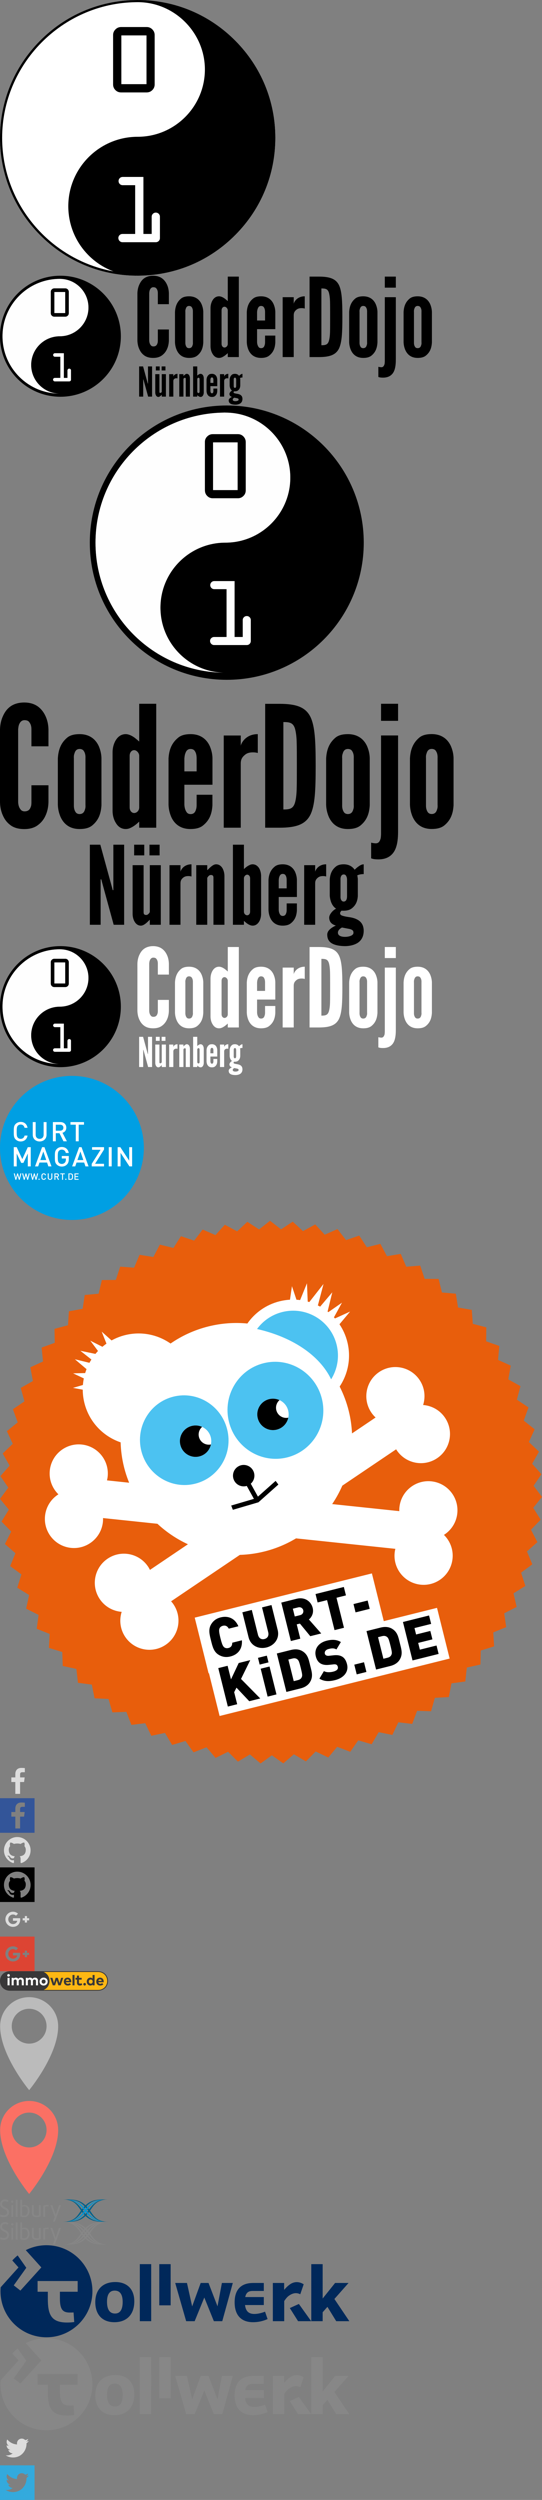 <?xml version="1.0" encoding="utf-8"?><!DOCTYPE svg PUBLIC "-//W3C//DTD SVG 1.1//EN" "http://www.w3.org/Graphics/SVG/1.1/DTD/svg11.dtd"><svg width="501.965" height="2312" viewBox="0 0 501.965 2312" xmlns="http://www.w3.org/2000/svg" xmlns:xlink="http://www.w3.org/1999/xlink"><rect x="0" y="0" width="501.965" height="2312" fill="#808080" stroke="none"/><view id="coderdojo-button" viewBox="0 0 255 255"/><svg width="255" height="255" viewBox="0 0 255 255" id="coderdojo-button-"><circle fill="#FFF" cx="127.5" cy="127.514" r="127.5"/><path d="M104.743,78.106V32.378c0-2.002,0.728-3.731,2.184-5.188c1.456-1.456,3.185-2.183,5.187-2.183h23.842 c1.972,0,3.678,0.728,5.119,2.183c1.44,1.457,2.162,3.186,2.162,5.188v45.728c0,2.033-0.721,3.77-2.162,5.21 c-1.441,1.441-3.178,2.161-5.209,2.161h-23.751c-2.063,0-3.807-0.72-5.232-2.161C105.455,81.875,104.743,80.138,104.743,78.106z M135.683,77.833V32.742h-23.296v45.091H135.683z"/><path d="M218.181,37.896c-23.721-24.001-55.341-37.455-89.035-37.882c-0.06,0.001-0.115,0.026-0.173,0.037 c-0.492-0.011-0.979-0.037-1.474-0.037c-0.635,0-1.269,0.009-1.886,0.026C91.971,0.529,60.408,14.01,36.74,37.999 C13.048,62.013,0,93.803,0,127.514c0,33.751,13.076,65.569,36.819,89.591c23.721,24.002,55.34,37.454,89.035,37.882 c0.004,0,0.009,0,0.013,0c0.065,0,0.123-0.025,0.185-0.036c0.483,0.01,0.963,0.036,1.449,0.036c0.635,0,1.269-0.008,1.886-0.025 c33.643-0.488,65.206-13.969,88.874-37.959c23.692-24.015,36.74-55.805,36.74-89.515C255,93.736,241.925,61.919,218.181,37.896z M148.115,220.189c0,1.062-0.372,1.964-1.114,2.707c-0.744,0.743-1.647,1.114-2.708,1.114h-30.849c-1.063,0-1.965-0.387-2.708-1.16 c-0.744-0.773-1.115-1.69-1.115-2.753c0-1.03,0.371-1.91,1.115-2.638c0.743-0.729,1.645-1.093,2.708-1.093h11.739v-45.091h-11.557 c-1.062,0-1.964-0.371-2.708-1.114c-0.744-0.743-1.114-1.646-1.114-2.708c0-1.061,0.371-1.964,1.114-2.708 c0.743-0.743,1.646-1.114,2.708-1.114h19.201v52.734h7.644v-15.925c0-1.031,0.371-1.926,1.115-2.685 c0.743-0.758,1.645-1.138,2.707-1.138c1.061,0,1.964,0.372,2.708,1.115c0.742,0.744,1.114,1.646,1.114,2.707V220.189z M127.5,126.495c-35.425,0-64.246,28.821-64.246,64.247c0,0.004,0,0.009,0,0.013c0,0.004,0,0.009,0,0.013 c0,1.088,0.029,2.172,0.083,3.251c0.005,0.105,0.017,0.208,0.022,0.314c0.054,0.985,0.126,1.967,0.225,2.943 c0.007,0.068,0.017,0.136,0.024,0.204c1.487,14.346,7.715,27.703,17.926,38.159c6.726,6.887,14.747,12.082,23.522,15.349 C46.618,240.317,1.984,188.748,1.984,127.514c0-68.205,55.473-124.5,123.672-125.49c0.612-0.017,1.227-0.026,1.843-0.026 c2.125,0,4.225,0.108,6.295,0.317c0.041,0.004,0.082,0.008,0.122,0.013c0.935,0.096,1.863,0.217,2.784,0.354 c0.176,0.027,0.353,0.053,0.528,0.081c0.75,0.118,1.494,0.255,2.235,0.4c0.37,0.073,0.74,0.146,1.107,0.227 c0.512,0.11,1.021,0.231,1.527,0.354c0.606,0.148,1.211,0.299,1.81,0.465c0.237,0.064,0.472,0.133,0.708,0.201 c24.984,7.252,43.701,29.933,45.065,56.689c0.052,1.043,0.08,2.092,0.08,3.147C189.755,98.572,161.827,126.495,127.5,126.495z"/></svg><view id="coderdojo-dark-horizontal" viewBox="0 255 400 119.259"/><svg width="400" height="119.259" viewBox="0 0 400 119.259" id="coderdojo-dark-horizontal-" y="255"><path fill-rule="evenodd" clip-rule="evenodd" d="M156.4,49.72v10.214c-0.104,3.037-0.695,5.768-1.817,8.089 c-0.917,2.025-2.332,3.95-4.358,5.478c-2.028,1.608-4.747,2.51-8.399,2.51c-3.64,0-6.473-0.901-8.501-2.51 c-2.026-1.527-3.337-3.452-4.246-5.478c-1.11-2.321-1.715-5.053-1.825-8.089V16.106c0.11-2.945,0.715-5.679,1.825-8.007 c0.909-2.016,2.219-4.044,4.246-5.569c2.028-1.499,4.861-2.53,8.501-2.53c3.653,0,6.371,1.031,8.399,2.53 c2.026,1.525,3.441,3.553,4.358,5.569c1.123,2.329,1.713,5.063,1.817,8.007v10.214h-10.217V16.106c0-2.029-0.504-3.449-1.624-4.658 c-0.506-0.507-1.41-0.82-2.533-0.82c-1.914,0-2.833,1.423-3.337,2.744c-0.303,0.796-0.405,1.713-0.504,2.733v43.827 c0.099,2.118,0.705,3.553,1.723,4.658c0.507,0.51,1.222,0.8,2.118,0.8c2.329,0,3.238-1.212,3.752-2.733 c0.292-0.695,0.405-1.614,0.405-2.724V49.72H156.4L156.4,49.72z M188.265,61.739c-0.303,5.388-1.927,9.13-5.478,12.052 c-1.814,1.527-4.347,2.22-7.684,2.22c-6.584,0-9.825-3.641-11.446-7.295c-0.909-2.093-1.514-4.536-1.604-7.257V33.613 c0.293-5.365,1.917-9.318,5.457-12.342c1.723-1.525,4.243-2.24,7.593-2.24c6.577,0,9.924,3.64,11.535,7.19 c0.909,2.128,1.525,4.447,1.626,7.079V61.739L188.265,61.739z M178.644,33.613c0.099-2.125-0.303-3.65-1.321-4.849 c-0.506-0.517-1.311-0.83-2.219-0.83c-1.939,0-2.734,1.333-3.136,2.858c-0.303,0.794-0.402,1.713-0.303,2.82v27.846 c-0.1,2.115,0.402,3.643,1.311,4.747c0.501,0.52,1.211,0.794,2.128,0.794c1.917,0,2.835-1.196,3.238-2.719 c0.303-0.794,0.402-1.713,0.303-2.822V33.613L178.644,33.613z M221.188,75.226h-10.232v-3.65c-1.711,1.609-3.237,2.82-5.151,3.742 c-1.019,0.509-2.026,0.692-2.936,0.692c-2.833,0-4.759-1.614-5.979-3.742c-1.311-2.031-1.917-4.749-1.917-7.065V29.874 c0-2.342,0.606-5.075,1.917-7.203c1.219-2.026,3.146-3.64,5.979-3.64c1.917,0,3.943,1.107,5.465,2.24 c0.911,0.705,1.716,1.4,2.622,2.227V0.817h10.232V75.226L221.188,75.226z M210.956,31.989c0-1.614-1.522-3.327-3.021-3.327 c-1.524,0-2.736,1.4-2.736,3.327V63.07c0,1.903,1.212,3.339,2.736,3.339c1.499,0,3.021-1.436,3.021-3.339V31.989L210.956,31.989z M254.975,55.365v6.374c-0.285,5.388-1.93,9.13-5.56,12.052c-1.812,1.527-4.357,2.22-7.691,2.22c-6.567,0-9.917-3.641-11.546-7.295 c-0.896-2.093-1.517-4.536-1.613-7.257V33.613c0.315-5.365,2.021-9.318,5.666-12.342c1.735-1.525,4.261-2.24,7.595-2.24 c6.593,0,9.927,3.64,11.535,7.19c0.916,2.128,1.527,4.447,1.614,7.079v16.106h-16.896v12.052c0.107,2.115,0.718,3.643,1.635,4.747 c0.504,0.52,1.196,0.794,2.112,0.794c1.93,0,2.841-1.196,3.232-2.719c0.306-0.794,0.423-1.713,0.423-2.822v-6.093H254.975 L254.975,55.365z M238.078,41.409h7.402v-7.796c0-2.125-0.423-3.65-1.421-4.849c-0.519-0.517-1.328-0.83-2.234-0.83 c-1.914,0-2.733,1.333-3.237,2.858c-0.306,0.794-0.402,1.713-0.51,2.82V41.409L238.078,41.409z M282.239,30.375 c-0.891-0.313-1.903-0.413-2.82-0.413c-1.639,0-3.568,0.224-5.177,1.713c-1.925,1.624-2.22,3.36-2.22,5.073v38.478H261.78v-55.38 h10.242v6.185c0.092-0.728,0.81-2.444,2.418-4.055c1.634-1.525,4.053-2.945,7.799-2.945V30.375L282.239,30.375z M286.693,75.226 V0.817h8.608c10.146,0,15.607,2.016,18.545,7.684c2.8,5.668,3.232,14.997,3.232,29.559c0,14.584-0.433,23.781-3.232,29.459 c-2.938,5.666-8.399,7.707-18.545,7.707H286.693L286.693,75.226z M297.648,64.281c3.747,0,5.875-0.417,6.969-4.054 c0.515-1.713,0.917-4.347,1.028-7.896c0.097-3.528,0.097-8.288,0.097-14.371c0-6.061,0-10.82-0.097-14.374 c-0.111-3.449-0.514-6.081-1.028-7.896c-1.094-3.548-3.222-3.93-6.969-3.93V64.281L297.648,64.281z M349.577,61.739 c-0.336,5.388-1.929,9.13-5.462,12.052c-1.822,1.527-4.348,2.22-7.717,2.22c-6.557,0-9.805-3.641-11.438-7.295 c-0.896-2.093-1.507-4.536-1.589-7.257V33.613c0.285-5.365,1.925-9.318,5.442-12.342c1.746-1.525,4.25-2.24,7.585-2.24 c6.592,0,9.946,3.64,11.545,7.19c0.916,2.128,1.537,4.447,1.634,7.079V61.739L349.577,61.739z M339.967,33.613 c0.117-2.125-0.336-3.65-1.344-4.849c-0.499-0.517-1.299-0.83-2.225-0.83c-1.895,0-2.703,1.333-3.136,2.858 c-0.285,0.794-0.397,1.713-0.285,2.82v27.846c-0.112,2.115,0.401,3.643,1.298,4.747c0.534,0.52,1.212,0.794,2.123,0.794 c1.929,0,2.855-1.196,3.232-2.719c0.336-0.794,0.453-1.713,0.336-2.822V33.613L339.967,33.613z M356.384,0.817h10.201v10.214 h-10.201V0.817L356.384,0.817z M366.585,19.846v56.765c0,2.846,0,7.305-1.39,10.955c-1.42,3.741-4.556,6.679-10.354,6.679 c-1.593,0-2.688-0.092-3.421-0.316c-0.392-0.091-0.728-0.198-1.013-0.29v-9.407c0.285,0.087,0.621,0.087,0.916,0.179 c0.718,0.111,1.293,0.219,1.925,0.219c1.705,0,2.504-1.431,2.957-3.131c0.097-0.83,0.179-1.751,0.179-2.647c0-0.916,0-1.726,0-2.331 V19.846H366.585L366.585,19.846z M400,61.739c-0.336,5.388-1.925,9.13-5.503,12.052c-1.782,1.527-4.348,2.22-7.661,2.22 c-6.593,0-9.82-3.641-11.454-7.295c-0.916-2.093-1.502-4.536-1.608-7.257V33.613c0.285-5.365,1.903-9.318,5.462-12.342 c1.746-1.525,4.261-2.24,7.601-2.24c6.557,0,9.87,3.64,11.535,7.19c0.911,2.128,1.491,4.447,1.629,7.079V61.739L400,61.739z M390.348,33.613c0.138-2.125-0.295-3.65-1.303-4.849c-0.483-0.517-1.318-0.83-2.209-0.83c-1.95,0-2.719,1.333-3.162,2.858 c-0.295,0.794-0.387,1.713-0.295,2.82v27.846c-0.092,2.115,0.402,3.643,1.318,4.747c0.515,0.52,1.212,0.794,2.139,0.794 c1.924,0,2.84-1.196,3.217-2.719c0.295-0.794,0.433-1.713,0.295-2.822V33.613L390.348,33.613z"/><path fill="#FEFEFE" d="M50.786,94.463c-0.469,0-0.848,0.152-1.171,0.474c-0.326,0.305-0.489,0.697-0.489,1.13 c0,0.453,0.163,0.865,0.489,1.191c0.323,0.325,0.702,0.498,1.171,0.498h13.337c0.466,0,0.845-0.152,1.181-0.479 c0.326-0.325,0.476-0.712,0.476-1.17v-8.537c0-0.479-0.15-0.865-0.476-1.191c-0.336-0.326-0.715-0.479-1.181-0.479 s-0.845,0.173-1.17,0.499c-0.326,0.325-0.486,0.718-0.486,1.171v6.893H59.16V71.642h-8.3c-0.466,0-0.845,0.152-1.168,0.479 c-0.336,0.326-0.489,0.713-0.489,1.171c0,0.474,0.153,0.845,0.489,1.171c0.323,0.346,0.703,0.499,1.168,0.499h5.006v19.502H50.786z"/><path d="M55.963,0C25.05,0,0,25.074,0,55.976s25.061,55.953,55.963,55.953c30.915,0,55.966-25.051,55.966-55.953 C111.929,25.051,86.865,0,55.963,0z M65.78,96.108c0,0.458-0.15,0.845-0.476,1.17c-0.336,0.326-0.715,0.479-1.181,0.479H50.786 c-0.469,0-0.848-0.173-1.171-0.498c-0.326-0.326-0.489-0.738-0.489-1.191c0-0.433,0.163-0.825,0.489-1.13 c0.323-0.321,0.702-0.474,1.171-0.474h5.08V74.961H50.86c-0.466,0-0.845-0.153-1.168-0.499c-0.336-0.326-0.489-0.697-0.489-1.171 c0-0.458,0.153-0.845,0.489-1.171c0.323-0.326,0.703-0.479,1.168-0.479h8.3v22.821h3.306v-6.893c0-0.453,0.16-0.846,0.486-1.171 c0.326-0.326,0.705-0.499,1.17-0.499s0.845,0.152,1.181,0.479c0.326,0.326,0.476,0.713,0.476,1.191V96.108z M55.39,55.976 c-14.638,0-26.537,11.874-26.537,26.524c0,14.411,11.541,26.155,25.865,26.527c-28.973-0.372-52.39-23.992-52.39-53.052 c0-29.04,23.351-52.639,52.293-53.062c0.26-0.02,0.509-0.02,0.779-0.02l-0.01,0.02c14.628,0,26.525,11.866,26.525,26.537 C81.915,44.079,70.039,55.976,55.39,55.976z"/><path fill="#FEFEFE" d="M50.34 15.04H60.407V34.542H50.34z"/><path fill="#FEFEFE" d="M55.39,2.914l0.01-0.02c-0.27,0-0.519,0-0.779,0.02C25.679,3.337,2.329,26.937,2.329,55.976 c0,29.06,23.417,52.68,52.39,53.052C40.394,108.656,28.853,96.912,28.853,82.5c0-14.65,11.899-26.524,26.537-26.524 c14.648,0,26.525-11.897,26.525-26.525C81.915,14.78,70.018,2.914,55.39,2.914z M63.701,34.651c0,0.888-0.303,1.647-0.942,2.252 c-0.608,0.629-1.367,0.955-2.245,0.955H50.244c-0.888,0-1.659-0.326-2.265-0.955c-0.619-0.605-0.932-1.364-0.932-2.252h-0.01 V14.887c0-0.865,0.303-1.624,0.942-2.232c0.629-0.629,1.377-0.952,2.242-0.952h10.327c0.845,0,1.604,0.323,2.211,0.952 c0.616,0.628,0.942,1.387,0.942,2.232V34.651z"/><path d="M60.547,11.703H50.221c-0.865,0-1.613,0.323-2.242,0.952c-0.639,0.608-0.942,1.367-0.942,2.232v19.764h0.01 c0,0.888,0.313,1.647,0.932,2.252c0.606,0.629,1.377,0.955,2.265,0.955h10.271c0.878,0,1.637-0.326,2.245-0.955 c0.639-0.605,0.942-1.364,0.942-2.252V14.887c0-0.845-0.326-1.604-0.942-2.232C62.151,12.026,61.392,11.703,60.547,11.703z M60.407,34.542H50.34V15.04h10.067V34.542z"/><g><path d="M133.197 97.243l-.336-1.277h-.239v15.842h-3.759V83.875h3.652l3.986 14.56.346 1.282h.229V83.875h3.76v27.933h-3.64L133.197 97.243zM149.808 91.027h3.846v20.78h-3.846v-1.736c-.077.025-.229.179-.413.372-.456.453-.985.997-1.68 1.364-.336.193-.682.305-1.028.305-1.018 0-1.746-.61-2.199-1.409-.456-.759-.685-1.777-.685-2.643V91.027h3.835v16.448c0 .799.456.905.921.905.413 0 .639-.213.912-.473.106-.133.226-.306.336-.499V91.027zM144.335 83.875h3.543v3.727h-3.543V83.875zM149.698 83.875h3.533v3.727h-3.533V83.875zM164.37 94.967c-.346-.107-.715-.147-1.062-.147-.606 0-1.333.086-1.939.646-.726.605-.835 1.257-.835 1.909v14.432h-3.846v-20.78h3.846v2.316c.033-.28.303-.911.911-1.537.606-.565 1.517-1.085 2.925-1.085V94.967zM169.885 111.807h-3.846v-20.78h3.846v1.731c.076-.021.227-.174.456-.413.422-.412.985-.997 1.667-1.364.349-.193.652-.26.998-.26 1.018 0 1.743.606 2.199 1.364.456.805.682 1.823.682 2.688v17.033h-3.835V95.359c0-.804-.453-.911-.909-.911-.422 0-.652.219-.911.479-.12.153-.227.301-.346.499V111.807zM178.857 83.875h3.835v8.517c.649-.605 1.225-1.063 1.983-1.41.336-.193.726-.26 1.062-.26 1.062 0 1.787.606 2.286 1.364.456.805.682 1.823.682 2.688v13.286c0 .865-.227 1.884-.682 2.643-.499.799-1.224 1.409-2.286 1.409-.726 0-1.484-.412-2.049-.824-.346-.26-.649-.545-.996-.845v1.364h-3.835V83.875zM182.693 107.255c0 .718.573 1.258 1.148 1.258.563 0 1.018-.54 1.018-1.258V95.578c0-.718-.456-1.257-1.018-1.257-.575 0-1.148.646-1.148 1.257V107.255zM201.21 104.354v2.403c-.109 2.016-.715 3.426-2.103 4.53-.672.565-1.624.824-2.871.824-2.481 0-3.726-1.369-4.345-2.733-.336-.799-.563-1.71-.605-2.729V96.184c.117-2.017.769-3.492 2.133-4.638.651-.565 1.593-.825 2.851-.825 2.469 0 3.727 1.364 4.335 2.688.323.799.583 1.67.605 2.662v6.048h-6.351v4.53c.043.8.262 1.364.608 1.776.193.193.456.306.802.306.726 0 1.062-.458 1.214-1.023.117-.3.16-.646.16-1.059v-2.296H201.21zM194.859 99.106h2.785v-2.922c0-.805-.16-1.364-.54-1.822-.186-.194-.489-.301-.835-.301-.725 0-1.031.494-1.214 1.059-.12.306-.153.652-.196 1.064V99.106zM211.435 94.967c-.347-.107-.713-.147-1.059-.147-.611 0-1.345.086-1.95.646-.713.605-.824 1.257-.824 1.909v14.432h-3.854v-20.78h3.854v2.316c.046-.28.305-.911.911-1.537.605-.565 1.517-1.085 2.922-1.085V94.967zM222.512 101.773c-.133 1.95-.825 3.314-2.128 4.332-.692.545-1.649.805-2.811.805-.132 0-.244 0-.355 0-.123 0-.255 0-.388-.046-.346.306-.519.611-.519.957 0 .453.366.713.937.886.58.173 1.272.285 1.965.412 1.212.153 2.515.458 3.604 1.171 1.018.738 1.73 1.822 1.73 3.66 0 2.017-.865 3.386-2.077 4.185-1.263.805-2.952 1.125-4.51 1.125-1.823-.041-3.381-.3-4.419-.906-1.13-.61-1.741-1.604-1.741-3.12 0-.718.397-1.323.957-1.863.561-.524 1.344-.957 2.057-1.283-1.231-.346-2.321-1.145-2.321-2.774 0-.605.356-1.231.805-1.797.458-.564 1.018-1.018 1.588-1.323-1.089-.733-1.629-1.863-1.894-2.815-.143-.564-.274-1.15-.295-1.71v-5.682c.152-1.924.753-3.334 2.097-4.438.652-.565 1.578-.825 2.779-.825 1.925 0 3.116.866 3.809 1.884.285-.26.732-.713 1.344-1.125.56-.433 1.211-.759 1.822-.759v3.427c-1.019 0-1.782.173-2.25.453.041.173.081.366.122.479 0 .147 0 .3.051.433.041.106.041.26.041.366V101.773zM216.963 112.758c-.825.459-1.436 1.044-1.436 1.823 0 .799.743 1.45 2.515 1.45.651 0 1.395-.106 1.955-.346.56-.219.997-.565.997-1.064 0-.346-.04-.605-.305-.865-.306-.26-.825-.453-1.782-.605L216.963 112.758zM218.734 96.138c0-.713-.173-1.171-.448-1.583-.152-.193-.366-.301-.713-.301-.61 0-.916.499-1.048.952-.082.26-.122.605-.082.932v5.722c-.04.718.082 1.171.428 1.563.153.174.377.301.702.301.642 0 .906-.453 1.039-.911.081-.28.122-.626.122-.952V96.138z"/></g></svg><view id="coderdojo-dark-vertical" viewBox="0 375 420.055 500"/><svg width="420.055" height="500" viewBox="0 0 420.055 500" id="coderdojo-dark-vertical-" y="375"><path d="M44.883,351.186v15.761c-0.131,4.674-1.091,8.861-2.796,12.486c-1.396,3.1-3.578,6.071-6.721,8.426 c-3.101,2.49-7.338,3.889-12.925,3.889c-5.634,0-9.999-1.398-13.1-3.889c-3.1-2.354-5.151-5.282-6.55-8.426 c-1.701-3.578-2.661-7.77-2.792-12.486v-67.497c0.175-4.542,1.091-8.733,2.792-12.314c1.398-3.101,3.406-6.243,6.55-8.559 c3.101-2.354,7.466-3.885,13.1-3.885c5.632,0,9.824,1.573,12.925,3.885c3.096,2.358,5.279,5.458,6.721,8.559 c1.705,3.581,2.665,7.772,2.796,12.314v15.76H29.119v-15.76c0-3.101-0.784-5.284-2.486-7.163c-0.788-0.785-2.184-1.265-3.888-1.265 c-2.969,0-4.364,2.181-5.151,4.189c-0.478,1.266-0.61,2.665-0.786,4.238v67.497c0.176,3.274,1.093,5.458,2.666,7.16 c0.784,0.785,1.875,1.267,3.271,1.267c3.581,0,4.979-1.877,5.765-4.192c0.48-1.091,0.609-2.486,0.609-4.19v-15.761h15.764V351.186z M93.956,369.74c-0.481,8.251-2.969,14.016-8.426,18.557c-2.794,2.357-6.725,3.404-11.833,3.404 c-10.128,0-15.105-5.63-17.638-11.22c-1.398-3.274-2.357-7.028-2.489-11.22v-42.875c0.48-8.252,2.968-14.321,8.426-18.993 c2.665-2.358,6.55-3.45,11.701-3.45c10.131,0,15.282,5.633,17.769,11.092c1.398,3.274,2.358,6.853,2.49,10.915V369.74z M79.155,326.387c0.175-3.275-0.482-5.59-2.009-7.467c-0.785-0.785-2.008-1.267-3.406-1.267c-2.969,0-4.235,2.009-4.846,4.366 c-0.48,1.267-0.608,2.664-0.48,4.367v42.875c-0.128,3.274,0.613,5.63,2.009,7.335c0.787,0.784,1.88,1.267,3.274,1.267 c2.971,0,4.367-1.881,4.976-4.192c0.482-1.267,0.614-2.664,0.482-4.366V326.387z M144.691,390.48h-15.765v-5.633 c-2.661,2.49-4.976,4.366-7.944,5.762c-1.572,0.788-3.143,1.092-4.542,1.092c-4.365,0-7.333-2.487-9.21-5.762 c-2.009-3.101-2.972-7.335-2.972-10.916v-54.398c0-3.582,0.92-7.773,2.972-11.049c1.877-3.1,4.845-5.633,9.21-5.633 c2.97,0,6.069,1.705,8.428,3.45c1.397,1.091,2.664,2.183,4.059,3.406v-34.929h15.765V390.48z M128.927,323.896 c0-2.487-2.354-5.151-4.669-5.151c-2.358,0-4.192,2.183-4.192,5.151v47.853c0,2.968,1.877,5.151,4.192,5.151 c2.357,0,4.669-2.184,4.669-5.151V323.896z M196.732,359.918v9.822c-0.479,8.251-2.969,14.016-8.556,18.557 c-2.796,2.357-6.725,3.404-11.832,3.404c-10.131,0-15.282-5.63-17.77-11.22c-1.397-3.274-2.358-7.028-2.49-11.22v-42.875 c0.482-8.252,3.101-14.321,8.732-18.993c2.663-2.358,6.55-3.45,11.701-3.45c10.129,0,15.28,5.633,17.77,11.092 c1.398,3.274,2.358,6.853,2.49,10.915v24.797h-26.023v18.558c0.174,3.275,1.091,5.633,2.489,7.334 c0.785,0.786,1.876,1.267,3.274,1.267c2.969,0,4.367-1.877,4.978-4.19c0.48-1.268,0.61-2.666,0.61-4.367v-9.343h14.672 L196.732,359.918z M170.711,338.394h11.396v-12.007c0-3.275-0.61-5.59-2.184-7.467c-0.786-0.785-2.005-1.267-3.404-1.267 c-2.968,0-4.234,2.009-4.977,4.366c-0.48,1.267-0.613,2.664-0.787,4.367v12.007H170.711z M238.734,321.409 c-1.396-0.481-2.969-0.612-4.367-0.612c-2.486,0-5.455,0.306-7.944,2.664c-2.968,2.489-3.45,5.151-3.45,7.773v59.246h-15.761 V305.21h15.761v9.519c0.176-1.093,1.267-3.754,3.757-6.244c2.486-2.357,6.243-4.541,12.005-4.541V321.409z M245.59,390.48V275.915 h13.271c15.589,0,24.016,3.1,28.511,11.832c4.367,8.729,4.979,23.096,4.979,45.538c0,22.441-0.612,36.629-4.979,45.362 c-4.495,8.732-12.922,11.833-28.511,11.833H245.59z M262.442,373.629c5.765,0,9.036-0.614,10.741-6.247 c0.785-2.661,1.396-6.722,1.569-12.136c0.176-5.458,0.176-12.793,0.176-22.136s0-16.678-0.176-22.136 c-0.128-5.283-0.784-9.343-1.569-12.139c-1.705-5.459-4.977-6.069-10.741-6.069v80.904V373.629z M342.429,369.74 c-0.48,8.251-2.971,14.016-8.426,18.557c-2.796,2.357-6.725,3.404-11.832,3.404c-10.131,0-15.108-5.63-17.641-11.22 c-1.396-3.274-2.358-7.028-2.486-11.22v-42.875c0.478-8.252,2.968-14.321,8.426-18.993c2.661-2.358,6.55-3.45,11.701-3.45 c10.127,0,15.278,5.633,17.769,11.092c1.398,3.274,2.358,6.853,2.489,10.915V369.74z M327.629,326.387 c0.174-3.275-0.482-5.59-2.009-7.467c-0.788-0.785-2.008-1.267-3.407-1.267c-2.968,0-4.234,2.009-4.845,4.366 c-0.48,1.267-0.613,2.664-0.48,4.367v42.875c-0.133,3.274,0.61,5.63,2.009,7.335c0.784,0.784,1.876,1.267,3.274,1.267 c2.968,0,4.365-1.881,4.976-4.192c0.482-1.267,0.61-2.664,0.482-4.366V326.387z M352.907,275.871h15.761v15.762h-15.761V275.871z M368.668,305.167v87.45c0,4.367,0,11.224-2.184,16.855c-2.184,5.762-7.028,10.303-15.893,10.303c-2.487,0-4.191-0.174-5.283-0.48 c-0.61-0.176-1.091-0.304-1.569-0.479v-14.497c0.479,0.133,0.917,0.133,1.395,0.307c1.092,0.175,2.008,0.307,2.971,0.307 c2.662,0,3.886-2.184,4.496-4.848c0.175-1.267,0.307-2.661,0.307-4.06v-90.857H368.668z M420.055,369.697 c-0.478,8.252-2.968,14.017-8.426,18.558c-2.793,2.354-6.721,3.403-11.829,3.403c-10.131,0-15.108-5.633-17.641-11.221 c-1.397-3.274-2.357-7.029-2.489-11.222v-42.873c0.48-8.251,2.971-14.322,8.43-18.992c2.661-2.358,6.546-3.449,11.7-3.449 c10.128,0,15.279,5.632,17.77,11.09c1.395,3.274,2.357,6.854,2.485,10.913V369.697z M405.255,326.343 c0.174-3.274-0.479-5.59-2.009-7.467c-0.785-0.784-2.008-1.266-3.403-1.266c-2.968,0-4.234,2.008-4.849,4.366 c-0.478,1.267-0.609,2.661-0.478,4.366v42.873c-0.132,3.274,0.609,5.633,2.009,7.337c0.784,0.786,1.877,1.265,3.274,1.265 c2.968,0,4.363-1.877,4.977-4.188c0.479-1.267,0.61-2.666,0.479-4.367V326.343z"/><path fill="#FEFEFE" d="M198.289,214.086c-1.048,0-1.924,0.387-2.658,1.092c-0.74,0.696-1.092,1.557-1.092,2.569 c0,1.047,0.352,1.959,1.092,2.703c0.734,0.743,1.61,1.13,2.658,1.13h30.242c1.054,0,1.912-0.34,2.664-1.092 c0.735-0.735,1.091-1.609,1.091-2.663v-19.363c0-1.053-0.355-1.929-1.091-2.663c-0.752-0.735-1.61-1.093-2.664-1.093 c-1.052,0-1.919,0.396-2.662,1.131c-0.737,0.75-1.093,1.617-1.093,2.625v15.624h-7.502v-51.712h-18.807 c-1.053,0-1.924,0.356-2.663,1.092c-0.747,0.743-1.093,1.61-1.093,2.663c0,1.046,0.346,1.912,1.093,2.656 c0.739,0.743,1.61,1.091,2.663,1.091h11.343v44.21H198.289z"/><path d="M210.027,0C139.947,0,83.176,56.813,83.176,126.852c0,70.077,56.814,126.853,126.852,126.853 c70.077,0,126.852-56.814,126.852-126.853C336.879,56.772,280.064,0,210.027,0z M232.286,217.825c0,1.054-0.355,1.928-1.091,2.663 c-0.752,0.752-1.61,1.092-2.664,1.092h-30.242c-1.048,0-1.924-0.387-2.658-1.13c-0.74-0.744-1.092-1.656-1.092-2.703 c0-1.013,0.352-1.873,1.092-2.569c0.734-0.705,1.61-1.092,2.658-1.092h11.521v-44.21h-11.343c-1.053,0-1.924-0.348-2.663-1.091 c-0.747-0.744-1.093-1.61-1.093-2.656c0-1.053,0.346-1.92,1.093-2.663c0.739-0.735,1.61-1.092,2.663-1.092h18.807v51.712h7.502 v-15.624c0-1.008,0.355-1.875,1.093-2.625c0.743-0.735,1.61-1.131,2.662-1.131c1.054,0,1.912,0.357,2.664,1.093 c0.735,0.734,1.091,1.61,1.091,2.663V217.825z M208.72,126.852c-33.165,0-60.132,26.929-60.132,60.128 c0,32.688,26.138,59.3,58.606,60.136c-65.675-0.836-118.737-54.367-118.737-120.264c0-65.807,52.93-119.298,118.52-120.259 c0.608-0.05,1.173-0.05,1.781-0.05l-0.038,0.05c33.16,0,60.134,26.917,60.134,60.128 C268.854,99.886,241.926,126.852,208.72,126.852z"/><path fill="#FEFEFE" d="M197.284 34.082H220.099V78.283H197.284z"/><path fill="#FEFEFE" d="M208.72,6.593l0.038-0.05c-0.608,0-1.173,0-1.781,0.05c-65.59,0.961-118.52,54.452-118.52,120.259 c0,65.896,53.063,119.428,118.737,120.264c-32.469-0.836-58.606-27.447-58.606-60.136c0-33.199,26.967-60.128,60.132-60.128 c33.206,0,60.134-26.966,60.134-60.131C268.854,33.51,241.88,6.593,208.72,6.593z M227.564,78.548 c0,2.005-0.696,3.703-2.13,5.105c-1.394,1.396-3.098,2.141-5.103,2.141h-23.266c-2.009,0-3.75-0.7-5.144-2.141 c-1.399-1.402-2.1-3.101-2.1-5.105h-0.043V33.73c0-1.968,0.698-3.666,2.143-5.06c1.435-1.44,3.135-2.143,5.102-2.143h23.386 c1.927,0,3.631,0.702,5.024,2.143c1.394,1.436,2.13,3.136,2.13,5.06V78.548z"/><path d="M220.41,26.528h-23.386c-1.967,0-3.667,0.702-5.102,2.143c-1.444,1.394-2.143,3.092-2.143,5.06v44.817h0.043 c0,2.005,0.7,3.703,2.1,5.105c1.394,1.44,3.135,2.141,5.144,2.141h23.266c2.005,0,3.709-0.744,5.103-2.141 c1.434-1.402,2.13-3.101,2.13-5.105V33.73c0-1.924-0.736-3.624-2.13-5.06C224.041,27.23,222.337,26.528,220.41,26.528z M220.1,78.283h-22.815V34.082H220.1V78.283z"/><g><path d="M94.713 441.658l-.907-3.427h-.604v42.019h-9.977v-74.061H92.9l10.58 38.592.906 3.425h.604v-42.017h9.976v74.061h-9.673L94.713 441.658zM138.743 425.133h10.178v55.117h-10.178v-4.635c-.201.101-.604.504-1.108 1.008-1.209 1.209-2.619 2.62-4.435 3.627-.906.505-1.813.807-2.721.807-2.72 0-4.634-1.612-5.844-3.728-1.209-2.015-1.813-4.736-1.813-7.055v-45.142H133v43.63c0 2.118 1.209 2.419 2.418 2.419 1.107 0 1.713-.604 2.418-1.311.303-.302.605-.806.907-1.309V425.133zM124.233 406.189h9.371v9.875h-9.371V406.189zM138.441 406.189h9.371v9.875h-9.371V406.189zM177.333 435.612c-.907-.304-1.914-.404-2.82-.404-1.614 0-3.527.203-5.14 1.714-1.915 1.612-2.218 3.326-2.218 5.038v38.29h-10.177v-55.117h10.177v6.146c.101-.704.806-2.418 2.42-4.029 1.611-1.513 4.029-2.923 7.758-2.923V435.612zM191.94 480.25h-10.177v-55.117h10.177v4.635c.201-.101.604-.504 1.208-1.108 1.108-1.108 2.622-2.62 4.435-3.627.907-.505 1.714-.706 2.62-.706 2.721 0 4.636 1.612 5.844 3.627 1.21 2.116 1.813 4.837 1.813 7.155v45.142h-10.175v-43.63c0-2.116-1.209-2.419-2.419-2.419-1.107 0-1.714.604-2.418 1.311-.303.402-.604.805-.907 1.31V480.25zM215.72 406.189h10.176v22.57c1.712-1.612 3.224-2.821 5.238-3.728.91-.505 1.917-.706 2.822-.706 2.821 0 4.737 1.612 6.045 3.627 1.211 2.116 1.815 4.837 1.815 7.155v35.166c0 2.318-.604 5.04-1.815 7.055-1.308 2.115-3.224 3.728-6.045 3.728-1.912 0-3.93-1.109-5.438-2.216-.91-.706-1.715-1.412-2.622-2.218v3.627H215.72V406.189zM225.896 468.159c0 1.914 1.512 3.325 3.023 3.325 1.511 0 2.722-1.411 2.722-3.325v-30.936c0-1.915-1.211-3.324-2.722-3.324-1.512 0-3.023 1.713-3.023 3.324V468.159zM274.964 460.5v6.349c-.301 5.341-1.913 9.069-5.541 11.992-1.815 1.51-4.331 2.216-7.658 2.216-6.549 0-9.875-3.628-11.489-7.254-.904-2.118-1.511-4.536-1.61-7.255v-27.713c.303-5.339 2.015-9.269 5.643-12.292 1.713-1.511 4.231-2.217 7.558-2.217 6.549 0 9.874 3.627 11.487 7.154.906 2.115 1.51 4.434 1.611 7.054v16.021h-16.827v11.993c.1 2.114.706 3.627 1.612 4.734.505.504 1.209.806 2.116.806 1.914 0 2.82-1.207 3.227-2.719.299-.807.401-1.715.401-2.821V460.5H274.964zM258.137 446.596h7.356v-7.761c0-2.115-.401-3.627-1.41-4.836-.505-.503-1.311-.806-2.218-.806-1.914 0-2.721 1.311-3.226 2.822-.301.806-.403 1.712-.503 2.819V446.596zM302.068 435.612c-.91-.304-1.917-.404-2.822-.404-1.613 0-3.526.203-5.14 1.714-1.915 1.612-2.216 3.326-2.216 5.038v38.29h-10.179v-55.117h10.179v6.146c.1-.704.807-2.418 2.416-4.029 1.613-1.513 4.033-2.923 7.762-2.923V435.612zM331.387 453.649c-.301 5.138-2.115 8.766-5.642 11.486-1.814 1.412-4.333 2.116-7.456 2.116-.304 0-.606 0-.908 0-.303 0-.705 0-1.007-.101-.907.806-1.412 1.611-1.412 2.519 0 1.211 1.008 1.914 2.52 2.317 1.511.505 3.324.806 5.239 1.109 3.225.402 6.651 1.208 9.473 3.123 2.721 1.915 4.636 4.837 4.636 9.674 0 5.341-2.318 8.968-5.544 11.083-3.325 2.116-7.758 3.023-11.888 3.023-4.838-.1-8.969-.806-11.791-2.417-2.922-1.613-4.534-4.233-4.534-8.264 0-1.915 1.009-3.527 2.52-4.938 1.511-1.409 3.525-2.518 5.44-3.425-3.324-.906-6.146-3.023-6.146-7.356 0-1.612.906-3.225 2.117-4.736 1.208-1.512 2.72-2.721 4.231-3.526-2.923-1.914-4.334-4.938-5.038-7.456-.404-1.512-.705-3.022-.808-4.534v-15.016c.403-5.138 2.016-8.866 5.542-11.788 1.714-1.511 4.233-2.217 7.358-2.217 5.138 0 8.26 2.318 10.176 5.037.704-.704 1.915-1.913 3.525-3.021 1.513-1.108 3.224-2.016 4.839-2.016v9.068c-2.72 0-4.735.505-5.946 1.21.102.504.203 1.008.303 1.31 0 .402 0 .806.1 1.108.102.304.102.705.102 1.007V453.649zM316.676 482.77c-2.116 1.208-3.729 2.721-3.729 4.837s1.913 3.829 6.65 3.829c1.713 0 3.628-.302 5.14-.907 1.512-.604 2.619-1.512 2.619-2.821 0-.906-.103-1.612-.808-2.317-.804-.705-2.115-1.209-4.634-1.613L316.676 482.77zM321.412 438.735c0-1.914-.403-3.123-1.211-4.231-.4-.505-1.007-.807-1.912-.807-1.613 0-2.419 1.311-2.723 2.521-.2.704-.301 1.611-.2 2.518v15.114c-.101 1.915.2 3.124 1.107 4.132.404.504 1.008.806 1.815.806 1.712 0 2.418-1.208 2.82-2.418.201-.705.303-1.611.303-2.52V438.735z"/></g></svg><view id="coderdojo-light-horizontal" viewBox="0 875 400 119.259"/><svg width="400" height="119.259" viewBox="0 0 400 119.259" id="coderdojo-light-horizontal-" y="875"><path fill-rule="evenodd" clip-rule="evenodd" fill="#FFF" d="M156.4,49.72v10.214c-0.104,3.037-0.695,5.768-1.817,8.089 c-0.917,2.025-2.332,3.95-4.358,5.478c-2.028,1.608-4.747,2.51-8.399,2.51c-3.64,0-6.473-0.901-8.501-2.51 c-2.026-1.527-3.337-3.452-4.246-5.478c-1.11-2.321-1.715-5.053-1.825-8.089V16.106c0.11-2.945,0.715-5.679,1.825-8.007 c0.909-2.016,2.219-4.044,4.246-5.569c2.028-1.499,4.861-2.53,8.501-2.53c3.653,0,6.371,1.031,8.399,2.53 c2.026,1.525,3.441,3.553,4.358,5.569c1.123,2.329,1.713,5.063,1.817,8.007v10.214h-10.217V16.106c0-2.029-0.504-3.449-1.624-4.658 c-0.506-0.507-1.41-0.82-2.533-0.82c-1.914,0-2.833,1.423-3.337,2.744c-0.303,0.796-0.405,1.713-0.504,2.733v43.827 c0.099,2.118,0.705,3.553,1.723,4.658c0.507,0.51,1.222,0.8,2.118,0.8c2.329,0,3.238-1.212,3.752-2.733 c0.292-0.695,0.405-1.614,0.405-2.724V49.72H156.4L156.4,49.72z M188.265,61.739c-0.303,5.388-1.927,9.13-5.478,12.052 c-1.814,1.527-4.347,2.22-7.684,2.22c-6.584,0-9.825-3.641-11.446-7.295c-0.909-2.093-1.514-4.536-1.604-7.257V33.613 c0.293-5.365,1.917-9.318,5.457-12.342c1.723-1.525,4.243-2.24,7.593-2.24c6.577,0,9.924,3.64,11.535,7.19 c0.909,2.128,1.525,4.447,1.626,7.079V61.739L188.265,61.739z M178.644,33.613c0.099-2.125-0.303-3.65-1.321-4.849 c-0.506-0.517-1.311-0.83-2.219-0.83c-1.939,0-2.734,1.333-3.136,2.858c-0.303,0.794-0.402,1.713-0.303,2.82v27.846 c-0.1,2.115,0.402,3.643,1.311,4.747c0.501,0.52,1.211,0.794,2.128,0.794c1.917,0,2.835-1.196,3.238-2.719 c0.303-0.794,0.402-1.713,0.303-2.822V33.613L178.644,33.613z M221.188,75.226h-10.232v-3.65c-1.711,1.609-3.237,2.82-5.151,3.742 c-1.019,0.509-2.026,0.692-2.936,0.692c-2.833,0-4.759-1.614-5.979-3.742c-1.311-2.031-1.917-4.749-1.917-7.065V29.874 c0-2.342,0.606-5.075,1.917-7.203c1.219-2.026,3.146-3.64,5.979-3.64c1.917,0,3.943,1.107,5.465,2.24 c0.911,0.705,1.716,1.4,2.622,2.227V0.817h10.232V75.226L221.188,75.226z M210.956,31.989c0-1.614-1.522-3.327-3.021-3.327 c-1.524,0-2.736,1.4-2.736,3.327V63.07c0,1.903,1.212,3.339,2.736,3.339c1.499,0,3.021-1.436,3.021-3.339V31.989L210.956,31.989z M254.975,55.365v6.374c-0.285,5.388-1.93,9.13-5.56,12.052c-1.812,1.527-4.357,2.22-7.691,2.22c-6.567,0-9.917-3.641-11.546-7.295 c-0.896-2.093-1.517-4.536-1.613-7.257V33.613c0.315-5.365,2.021-9.318,5.666-12.342c1.735-1.525,4.261-2.24,7.595-2.24 c6.593,0,9.927,3.64,11.535,7.19c0.916,2.128,1.527,4.447,1.614,7.079v16.106h-16.896v12.052c0.107,2.115,0.718,3.643,1.635,4.747 c0.504,0.52,1.196,0.794,2.112,0.794c1.93,0,2.841-1.196,3.232-2.719c0.306-0.794,0.423-1.713,0.423-2.822v-6.093H254.975 L254.975,55.365z M238.078,41.409h7.402v-7.796c0-2.125-0.423-3.65-1.421-4.849c-0.519-0.517-1.328-0.83-2.234-0.83 c-1.914,0-2.733,1.333-3.237,2.858c-0.306,0.794-0.402,1.713-0.51,2.82V41.409L238.078,41.409z M282.239,30.375 c-0.891-0.313-1.903-0.413-2.82-0.413c-1.639,0-3.568,0.224-5.177,1.713c-1.925,1.624-2.22,3.36-2.22,5.073v38.478H261.78v-55.38 h10.242v6.185c0.092-0.728,0.81-2.444,2.418-4.055c1.634-1.525,4.053-2.945,7.799-2.945V30.375L282.239,30.375z M286.693,75.226 V0.817h8.608c10.146,0,15.607,2.016,18.545,7.684c2.8,5.668,3.232,14.997,3.232,29.559c0,14.584-0.433,23.781-3.232,29.459 c-2.938,5.666-8.399,7.707-18.545,7.707H286.693L286.693,75.226z M297.648,64.281c3.747,0,5.875-0.417,6.969-4.054 c0.515-1.713,0.917-4.347,1.028-7.896c0.097-3.528,0.097-8.288,0.097-14.371c0-6.061,0-10.82-0.097-14.374 c-0.111-3.449-0.514-6.081-1.028-7.896c-1.094-3.548-3.222-3.93-6.969-3.93V64.281L297.648,64.281z M349.577,61.739 c-0.336,5.388-1.929,9.13-5.462,12.052c-1.822,1.527-4.348,2.22-7.717,2.22c-6.557,0-9.805-3.641-11.438-7.295 c-0.896-2.093-1.507-4.536-1.589-7.257V33.613c0.285-5.365,1.925-9.318,5.442-12.342c1.746-1.525,4.25-2.24,7.585-2.24 c6.592,0,9.946,3.64,11.545,7.19c0.916,2.128,1.537,4.447,1.634,7.079V61.739L349.577,61.739z M339.967,33.613 c0.117-2.125-0.336-3.65-1.344-4.849c-0.499-0.517-1.299-0.83-2.225-0.83c-1.895,0-2.703,1.333-3.136,2.858 c-0.285,0.794-0.397,1.713-0.285,2.82v27.846c-0.112,2.115,0.401,3.643,1.298,4.747c0.534,0.52,1.212,0.794,2.123,0.794 c1.929,0,2.855-1.196,3.232-2.719c0.336-0.794,0.453-1.713,0.336-2.822V33.613L339.967,33.613z M356.384,0.817h10.201v10.214 h-10.201V0.817L356.384,0.817z M366.585,19.846v56.765c0,2.846,0,7.305-1.39,10.955c-1.42,3.741-4.556,6.679-10.354,6.679 c-1.593,0-2.688-0.092-3.421-0.316c-0.392-0.091-0.728-0.198-1.013-0.29v-9.407c0.285,0.087,0.621,0.087,0.916,0.179 c0.718,0.111,1.293,0.219,1.925,0.219c1.705,0,2.504-1.431,2.957-3.131c0.097-0.83,0.179-1.751,0.179-2.647c0-0.916,0-1.726,0-2.331 V19.846H366.585L366.585,19.846z M400,61.739c-0.336,5.388-1.925,9.13-5.503,12.052c-1.782,1.527-4.348,2.22-7.661,2.22 c-6.593,0-9.82-3.641-11.454-7.295c-0.916-2.093-1.502-4.536-1.608-7.257V33.613c0.285-5.365,1.903-9.318,5.462-12.342 c1.746-1.525,4.261-2.24,7.601-2.24c6.557,0,9.87,3.64,11.535,7.19c0.911,2.128,1.491,4.447,1.629,7.079V61.739L400,61.739z M390.348,33.613c0.138-2.125-0.295-3.65-1.303-4.849c-0.483-0.517-1.318-0.83-2.209-0.83c-1.95,0-2.719,1.333-3.162,2.858 c-0.295,0.794-0.387,1.713-0.295,2.82v27.846c-0.092,2.115,0.402,3.643,1.318,4.747c0.515,0.52,1.212,0.794,2.139,0.794 c1.924,0,2.84-1.196,3.217-2.719c0.295-0.794,0.433-1.713,0.295-2.822V33.613L390.348,33.613z"/><path fill="#FEFEFE" d="M50.786,94.463c-0.469,0-0.848,0.152-1.171,0.474c-0.326,0.305-0.489,0.697-0.489,1.13 c0,0.453,0.163,0.865,0.489,1.191c0.323,0.325,0.702,0.498,1.171,0.498h13.337c0.466,0,0.845-0.152,1.181-0.479 c0.326-0.325,0.476-0.712,0.476-1.17v-8.537c0-0.479-0.15-0.865-0.476-1.191c-0.336-0.326-0.715-0.479-1.181-0.479 s-0.845,0.173-1.17,0.499c-0.326,0.325-0.486,0.718-0.486,1.171v6.893H59.16V71.642h-8.3c-0.466,0-0.845,0.152-1.168,0.479 c-0.336,0.326-0.489,0.713-0.489,1.171c0,0.474,0.153,0.845,0.489,1.171c0.323,0.346,0.703,0.499,1.168,0.499h5.006v19.502H50.786z"/><path d="M55.963,0C25.05,0,0,25.074,0,55.976s25.061,55.953,55.963,55.953c30.915,0,55.966-25.051,55.966-55.953 C111.929,25.051,86.865,0,55.963,0z M65.78,96.108c0,0.458-0.15,0.845-0.476,1.17c-0.336,0.326-0.715,0.479-1.181,0.479H50.786 c-0.469,0-0.848-0.173-1.171-0.498c-0.326-0.326-0.489-0.738-0.489-1.191c0-0.433,0.163-0.825,0.489-1.13 c0.323-0.321,0.702-0.474,1.171-0.474h5.08V74.961H50.86c-0.466,0-0.845-0.153-1.168-0.499c-0.336-0.326-0.489-0.697-0.489-1.171 c0-0.458,0.153-0.845,0.489-1.171c0.323-0.326,0.703-0.479,1.168-0.479h8.3v22.821h3.306v-6.893c0-0.453,0.16-0.846,0.486-1.171 c0.326-0.326,0.705-0.499,1.17-0.499s0.845,0.152,1.181,0.479c0.326,0.326,0.476,0.713,0.476,1.191V96.108z M55.39,55.976 c-14.638,0-26.537,11.874-26.537,26.524c0,14.411,11.541,26.155,25.865,26.527c-28.973-0.372-52.39-23.992-52.39-53.052 c0-29.04,23.351-52.639,52.293-53.062c0.26-0.02,0.509-0.02,0.779-0.02l-0.01,0.02c14.628,0,26.525,11.866,26.525,26.537 C81.915,44.079,70.039,55.976,55.39,55.976z"/><path fill="#FEFEFE" d="M50.34 15.04H60.407V34.542H50.34z"/><path fill="#FEFEFE" d="M55.39,2.914l0.01-0.02c-0.27,0-0.519,0-0.779,0.02C25.679,3.337,2.329,26.937,2.329,55.976 c0,29.06,23.417,52.68,52.39,53.052C40.394,108.656,28.853,96.912,28.853,82.5c0-14.65,11.899-26.524,26.537-26.524 c14.648,0,26.525-11.897,26.525-26.525C81.915,14.78,70.018,2.914,55.39,2.914z M63.701,34.651c0,0.888-0.303,1.647-0.942,2.252 c-0.608,0.629-1.367,0.955-2.245,0.955H50.244c-0.888,0-1.659-0.326-2.265-0.955c-0.619-0.605-0.932-1.364-0.932-2.252h-0.01 V14.887c0-0.865,0.303-1.624,0.942-2.232c0.629-0.629,1.377-0.952,2.242-0.952h10.327c0.845,0,1.604,0.323,2.211,0.952 c0.616,0.628,0.942,1.387,0.942,2.232V34.651z"/><path d="M60.547,11.703H50.221c-0.865,0-1.613,0.323-2.242,0.952c-0.639,0.608-0.942,1.367-0.942,2.232v19.764h0.01 c0,0.888,0.313,1.647,0.932,2.252c0.606,0.629,1.377,0.955,2.265,0.955h10.271c0.878,0,1.637-0.326,2.245-0.955 c0.639-0.605,0.942-1.364,0.942-2.252V14.887c0-0.845-0.326-1.604-0.942-2.232C62.151,12.026,61.392,11.703,60.547,11.703z M60.407,34.542H50.34V15.04h10.067V34.542z"/><g fill="#FFF"><path d="M133.197 97.243l-.336-1.277h-.239v15.842h-3.759V83.875h3.652l3.986 14.56.346 1.282h.229V83.875h3.76v27.933h-3.64L133.197 97.243zM149.808 91.027h3.846v20.78h-3.846v-1.736c-.077.025-.229.179-.413.372-.456.453-.985.997-1.68 1.364-.336.193-.682.305-1.028.305-1.018 0-1.746-.61-2.199-1.409-.456-.759-.685-1.777-.685-2.643V91.027h3.835v16.448c0 .799.456.905.921.905.413 0 .639-.213.912-.473.106-.133.226-.306.336-.499V91.027zM144.335 83.875h3.543v3.727h-3.543V83.875zM149.698 83.875h3.533v3.727h-3.533V83.875zM164.37 94.967c-.346-.107-.715-.147-1.062-.147-.606 0-1.333.086-1.939.646-.726.605-.835 1.257-.835 1.909v14.432h-3.846v-20.78h3.846v2.316c.033-.28.303-.911.911-1.537.606-.565 1.517-1.085 2.925-1.085V94.967zM169.885 111.807h-3.846v-20.78h3.846v1.731c.076-.021.227-.174.456-.413.422-.412.985-.997 1.667-1.364.349-.193.652-.26.998-.26 1.018 0 1.743.606 2.199 1.364.456.805.682 1.823.682 2.688v17.033h-3.835V95.359c0-.804-.453-.911-.909-.911-.422 0-.652.219-.911.479-.12.153-.227.301-.346.499V111.807zM178.857 83.875h3.835v8.517c.649-.605 1.225-1.063 1.983-1.41.336-.193.726-.26 1.062-.26 1.062 0 1.787.606 2.286 1.364.456.805.682 1.823.682 2.688v13.286c0 .865-.227 1.884-.682 2.643-.499.799-1.224 1.409-2.286 1.409-.726 0-1.484-.412-2.049-.824-.346-.26-.649-.545-.996-.845v1.364h-3.835V83.875zM182.693 107.255c0 .718.573 1.258 1.148 1.258.563 0 1.018-.54 1.018-1.258V95.578c0-.718-.456-1.257-1.018-1.257-.575 0-1.148.646-1.148 1.257V107.255zM201.21 104.354v2.403c-.109 2.016-.715 3.426-2.103 4.53-.672.565-1.624.824-2.871.824-2.481 0-3.726-1.369-4.345-2.733-.336-.799-.563-1.71-.605-2.729V96.184c.117-2.017.769-3.492 2.133-4.638.651-.565 1.593-.825 2.851-.825 2.469 0 3.727 1.364 4.335 2.688.323.799.583 1.67.605 2.662v6.048h-6.351v4.53c.043.8.262 1.364.608 1.776.193.193.456.306.802.306.726 0 1.062-.458 1.214-1.023.117-.3.16-.646.16-1.059v-2.296H201.21zM194.859 99.106h2.785v-2.922c0-.805-.16-1.364-.54-1.822-.186-.194-.489-.301-.835-.301-.725 0-1.031.494-1.214 1.059-.12.306-.153.652-.196 1.064V99.106zM211.435 94.967c-.347-.107-.713-.147-1.059-.147-.611 0-1.345.086-1.95.646-.713.605-.824 1.257-.824 1.909v14.432h-3.854v-20.78h3.854v2.316c.046-.28.305-.911.911-1.537.605-.565 1.517-1.085 2.922-1.085V94.967zM222.512 101.773c-.133 1.95-.825 3.314-2.128 4.332-.692.545-1.649.805-2.811.805-.132 0-.244 0-.355 0-.123 0-.255 0-.388-.046-.346.306-.519.611-.519.957 0 .453.366.713.937.886.58.173 1.272.285 1.965.412 1.212.153 2.515.458 3.604 1.171 1.018.738 1.73 1.822 1.73 3.66 0 2.017-.865 3.386-2.077 4.185-1.263.805-2.952 1.125-4.51 1.125-1.823-.041-3.381-.3-4.419-.906-1.13-.61-1.741-1.604-1.741-3.12 0-.718.397-1.323.957-1.863.561-.524 1.344-.957 2.057-1.283-1.231-.346-2.321-1.145-2.321-2.774 0-.605.356-1.231.805-1.797.458-.564 1.018-1.018 1.588-1.323-1.089-.733-1.629-1.863-1.894-2.815-.143-.564-.274-1.15-.295-1.71v-5.682c.152-1.924.753-3.334 2.097-4.438.652-.565 1.578-.825 2.779-.825 1.925 0 3.116.866 3.809 1.884.285-.26.732-.713 1.344-1.125.56-.433 1.211-.759 1.822-.759v3.427c-1.019 0-1.782.173-2.25.453.041.173.081.366.122.479 0 .147 0 .3.051.433.041.106.041.26.041.366V101.773zM216.963 112.758c-.825.459-1.436 1.044-1.436 1.823 0 .799.743 1.45 2.515 1.45.651 0 1.395-.106 1.955-.346.56-.219.997-.565.997-1.064 0-.346-.04-.605-.305-.865-.306-.26-.825-.453-1.782-.605L216.963 112.758zM218.734 96.138c0-.713-.173-1.171-.448-1.583-.152-.193-.366-.301-.713-.301-.61 0-.916.499-1.048.952-.082.26-.122.605-.082.932v5.722c-.04.718.082 1.171.428 1.563.153.174.377.301.702.301.642 0 .906-.453 1.039-.911.081-.28.122-.626.122-.952V96.138z"/></g></svg><view id="curt" viewBox="0 995 133.229 133.228"/><svg width="133.229" height="133.228" viewBox="0 0 133.229 133.228" id="curt-" y="995"><defs><path id="ea" d="M0 0H133.229V133.228H0z"/></defs><clipPath id="eb"><use xlink:href="#ea" overflow="visible"/></clipPath><path clip-path="url(#eb)" fill="#009FE3" d="M66.614,133.228c36.79,0,66.614-29.824,66.614-66.614S103.404,0,66.614,0 S0,29.823,0,66.613S29.824,133.228,66.614,133.228"/><path clip-path="url(#eb)" fill="#FFF" d="M72.783 96.104v-.806h-2.887v-1.782h2.462V92.72h-2.462v-1.731h2.887v-.807h-3.785v5.923H72.783zM66.686 93.102c0 .815-.008 1.456-.316 1.798-.25.274-.583.399-1.007.399h-1.09v-4.311h1.09c.424 0 .757.125 1.007.398C66.678 91.729 66.686 92.286 66.686 93.102M67.584 93.102c0-.856.041-1.723-.599-2.362-.374-.374-.916-.558-1.531-.558h-2.08v5.923h2.08c.615 0 1.157-.183 1.531-.557C67.625 94.908 67.584 93.959 67.584 93.102M61.494 95.091h-1.014v1.014h1.014V95.091zM59.996 90.988v-.807h-4.159v.807h1.631v5.116h.897v-5.116H59.996zM53.648 91.92c0 .583-.408.924-1.007.924H51.31v-1.855h1.332C53.241 90.988 53.648 91.338 53.648 91.92M54.729 96.104l-1.364-2.62c.665-.184 1.181-.724 1.181-1.572 0-1.007-.715-1.73-1.839-1.73h-2.295v5.923h.897v-2.495h1.124l1.248 2.495H54.729zM48.456 94.109v-3.928h-.897v3.886c0 .791-.491 1.281-1.232 1.281-.741 0-1.224-.49-1.224-1.281v-3.886h-.897v3.928c0 1.223.914 2.046 2.121 2.046S48.456 95.332 48.456 94.109M42.599 94.333h-.907c-.141.6-.549 1.016-1.206 1.016-.349 0-.666-.133-.874-.357-.291-.316-.357-.658-.357-1.849 0-1.189.066-1.53.357-1.847.208-.225.525-.358.874-.358.657 0 1.057.416 1.198 1.016h.915c-.208-1.182-1.023-1.821-2.113-1.821-.616 0-1.148.224-1.555.632-.582.582-.574 1.239-.574 2.379 0 1.142-.008 1.799.574 2.38.407.407.939.633 1.555.633C41.559 96.155 42.399 95.515 42.599 94.333M36.691 95.091h-1.014v1.014h1.014V95.091zM35.312 90.182h-.949l-1.032 4.234-1.189-4.234h-.724l-1.19 4.234-1.032-4.234h-.948l1.547 5.923h.782l1.199-4.15 1.206 4.15h.782L35.312 90.182zM27.565 90.182h-.949l-1.031 4.234-1.19-4.234h-.724l-1.19 4.234-1.031-4.234h-.949l1.548 5.923h.782l1.198-4.15 1.206 4.15h.782L27.565 90.182zM19.82 90.182h-.948l-1.032 4.234-1.19-4.234h-.724l-1.19 4.234-1.031-4.234h-.949l1.548 5.923h.782l1.198-4.15 1.206 4.15h.782L19.82 90.182zM122.354 83.713v-17.8h-2.699v12.5l-8.226-12.5h-2.475v17.8h2.7V71.188l8.225 12.525H122.354zM103.43 65.913h-2.699v17.8h2.699V65.913zM96.33 83.713v-2.425h-8.275l8.275-13.175v-2.2H85.279v2.425h7.875l-8.225 13.05v2.325H96.33zM77.18 77.838h-5.475l2.775-7.9L77.18 77.838zM82.029 83.713l-6.524-17.8H73.33l-6.525 17.8h2.875l1.225-3.575h7.025l1.225 3.575H82.029zM63.706 76.813v-2.725h-6.5v2.3h3.8v1c0 1.15-.25 2.05-.9 2.8-.7.801-1.725 1.25-2.9 1.25-1.05 0-2-.399-2.625-1.074-.875-.95-1.075-1.976-1.075-5.551 0-3.574.2-4.574 1.075-5.524.625-.675 1.575-1.101 2.625-1.101 2 0 3.3 1.15 3.75 3.101h2.725c-.5-3.05-2.7-5.525-6.475-5.525-1.9 0-3.45.675-4.675 1.9-1.75 1.75-1.725 3.725-1.725 7.149 0 3.426-.025 5.4 1.725 7.15 1.225 1.225 2.825 1.9 4.675 1.9 1.875 0 3.55-.601 4.9-2.025C63.281 80.588 63.706 79.113 63.706 76.813M42.831 77.838h-5.475l2.775-7.9L42.831 77.838zM47.681 83.713l-6.525-17.8h-2.175l-6.525 17.8h2.875l1.225-3.575h7.025l1.225 3.575H47.681zM28.456 83.713v-17.8h-2.7l-5.1 11.075-5.2-11.075h-2.7v17.8h2.7v-11.9l4.2 8.676h2l4.1-8.676v11.9H28.456zM77.779 45.136v-2.425h-12.5v2.425h4.9v15.375h2.7V45.136H77.779zM58.705 47.936c0 1.75-1.225 2.775-3.025 2.775h-4v-5.575h4C57.48 45.136 58.705 46.186 58.705 47.936M61.955 60.511l-4.1-7.875c2-.55 3.55-2.175 3.55-4.725 0-3.025-2.15-5.2-5.525-5.2h-6.9v17.8h2.7v-7.5h3.375l3.75 7.5H61.955zM43.106 54.511v-11.8h-2.7v11.675c0 2.375-1.475 3.85-3.7 3.85-2.225 0-3.675-1.475-3.675-3.85V42.711h-2.7v11.8c0 3.675 2.75 6.15 6.375 6.15S43.106 58.186 43.106 54.511M25.506 55.186h-2.725c-.425 1.8-1.65 3.05-3.625 3.05-1.05 0-2-.399-2.625-1.074-.875-.95-1.075-1.976-1.075-5.551 0-3.574.2-4.6 1.075-5.55.625-.675 1.575-1.075 2.625-1.075 1.975 0 3.175 1.25 3.6 3.051h2.75c-.625-3.551-3.075-5.476-6.35-5.476-1.85 0-3.45.675-4.675 1.9-1.75 1.75-1.725 3.725-1.725 7.149 0 3.426-.025 5.4 1.725 7.15 1.225 1.225 2.825 1.9 4.675 1.9C22.381 60.661 24.906 58.735 25.506 55.186"/></svg><view id="curtkids" viewBox="0 1129 501.965 501.891"/><svg width="501.965" height="501.891" viewBox="0 0 501.965 501.891" id="curtkids-" y="1129"><path fill="#4CC2F1" d="M118.325 74.631L118.325 301.166 359.269 301.166 359.269 74.631 118.325 74.631z"/><path fill="#E85E0C" d="M499.181,213.498l-9.393-8.883l5.381-11.755l-10.104-8.066l4.379-12.165l-10.742-7.192l3.345-12.489 l-11.307-6.268l2.289-12.724l-11.792-5.301l1.216-12.87l-12.194-4.296l0.134-12.926l-12.51-3.261l-0.948-12.893l-12.738-2.201 l-2.024-12.769l-12.878-1.128l-3.085-12.554l-12.928-0.047l-4.125-12.252l-12.887,1.036l-5.135-11.864l-12.755,2.11l-6.11-11.393 l-12.532,3.17l-7.042-10.841l-12.225,4.208l-7.925-10.214l-11.829,5.216l-8.752-9.515l-11.351,6.188l-9.518-8.75l-10.793,7.115 L250.088,0l-10.16,7.994l-10.843-7.04l-9.456,8.816l-11.394-6.108l-8.685,9.576l-11.865-5.133l-7.853,10.269l-12.253-4.122 l-6.966,10.891l-12.555-3.083l-6.031,11.435l-12.769-2.021l-5.052,11.899l-12.894-0.945l-4.039,12.281l-12.927,0.136l-2.997,12.576 l-12.871,1.218l-1.934,12.782l-12.723,2.291l-0.858,12.9l-12.487,3.347l0.224,12.925l-12.163,4.381l1.305,12.862l-11.754,5.382 l2.377,12.708l-11.263,6.347l3.432,12.465l-10.691,7.267l4.462,12.133l-10.046,8.137l5.463,11.717l-9.33,8.949l6.424,11.219 l-8.549,9.698l7.34,10.643L0,257.171l8.205,9.991l-6.812,10.986l9.012,9.27l-5.868,11.52l9.756,8.483L9.41,319.39l10.431,7.637 l-3.864,12.336l11.034,6.737l-2.819,12.617l11.559,5.79l-1.753,12.808L46,382.117l-0.675,12.91l12.363,3.78l0.407,12.922 l12.636,2.733l1.487,12.842l12.82,1.667l2.556,12.672l12.915,0.588l3.608,12.414l12.918-0.495l4.635,12.068l12.831-1.573 l5.628,11.639l12.655-2.644l6.582,11.128l12.389-3.692l7.49,10.536l12.037-4.715l8.346,9.873l11.6-5.706l9.142,9.141l11.082-6.657 l9.875,8.343l10.485-7.561l10.539,7.487l9.817-8.411l11.128,6.579l9.078-9.204l11.64,5.625l8.276-9.932l12.07,4.632l7.416-10.589 l12.415,3.606l6.504-11.173l12.673,2.554l5.547-11.678l12.842,1.484l4.55-12.101l12.921,0.404l3.521-12.438l12.911-0.678 l2.468-12.69l12.808-1.756l1.397-12.852l12.616-2.821l0.317-12.924l12.336-3.867l-0.766-12.906l11.969-4.886l-1.842-12.796 l11.518-5.87l-2.906-12.597l10.986-6.814l-3.95-12.309l10.378-7.709l-4.968-11.936l9.696-8.551l-5.948-11.479l8.947-9.332 l-6.888-10.938l8.135-10.048l-7.779-10.326l7.266-10.693l-8.616-9.638L499.181,213.498L499.181,213.498z M318.493,119.006 c1.326,15.152-5.818,29.245-17.783,38.296c1.605,4.115,2.672,8.519,3.076,13.142c2.286,26.123-17.038,49.153-43.161,51.438 c-17.104,1.497-32.879-6.272-42.377-19.146c0.281,24.586-18.427,45.615-43.326,47.792c-26.123,2.286-49.153-17.039-51.438-43.162 c-2.286-26.122,17.038-49.151,43.161-51.437c17.104-1.496,32.88,6.272,42.377,19.146c-0.163-14.255,6.066-27.305,16.176-36.188 c-1.424-3.61-2.364-7.455-2.716-11.482c-2.132-24.368,17.633-46.003,44.145-48.323C293.14,76.764,316.361,94.638,318.493,119.006 L318.493,119.006z"/><path fill="#FFF" d="M412.143,182.152c-4.786-7.096-12.36-11.167-20.279-11.779c2.398-7.572,1.462-16.12-3.324-23.216 c-8.322-12.337-25.068-15.592-37.405-7.271c-12.336,8.321-15.592,25.068-7.27,37.404c1.169,1.733,2.509,3.279,3.975,4.645 l-21.824,14.72c-0.336-6.898-1.31-13.86-3.045-20.816c-1.988-7.975-4.849-15.498-8.407-22.535 c7.774-11.688,10.794-26.481,7.13-41.175c-1.504-6.033-4.013-11.551-7.3-16.424l9.854-11.749l-14.027,6.388 c-0.311-0.35-0.645-0.675-0.964-1.015l7.467-13.606l-12.651,8.781c-0.229-0.185-0.47-0.354-0.7-0.535l4.365-17.827l-11.229,13.267 c-0.697-0.387-1.411-0.741-2.127-1.095l5.233-19.89L286.46,75.193c-0.493-0.15-0.98-0.314-1.479-0.449l-0.686-16.952l-6.338,15.55 c-1.127-0.144-2.259-0.262-3.401-0.33l-4.174-12.516l-1.81,12.499c-3.179,0.181-6.387,0.655-9.592,1.454 c-12.618,3.145-22.975,10.684-29.876,20.57c-11.799-1.127-23.983-0.325-36.138,2.706c-12.912,3.219-24.674,8.668-35.011,15.81 c-11.829-8.247-27.018-11.544-42.109-7.781c-4.478,1.116-8.668,2.792-12.524,4.922l-9.153-8.172l4.437,11.116 c-1.305,0.918-2.554,1.899-3.76,2.926L83.651,110.9l7.112,9.522c-0.825,0.876-1.615,1.78-2.376,2.708l-13.999-2.914l10.267,8.091 c-0.633,1.002-1.245,2.017-1.809,3.06l-13.503-3.306l10.811,9.15c-0.466,1.197-0.898,2.409-1.275,3.642l-11.175,0.242l9.93,4.681 c-0.402,2-0.679,4.033-0.841,6.089l-9.229,2.688l9.067,1.638c0.022,4.053,0.511,8.166,1.535,12.274 c4.416,17.708,17.472,30.974,33.549,36.456c0.228,7.547,1.237,15.182,3.138,22.807c1.253,5.023,2.859,9.862,4.752,14.524 l-20.523-2.157c0.28-1.155,0.507-2.332,0.634-3.546c1.556-14.799-9.18-28.057-23.979-29.612 c-14.799-1.556-28.057,9.18-29.613,23.979c-0.894,8.512,2.292,16.501,7.964,22.06c-6.704,4.257-11.482,11.409-12.376,19.921 c-1.556,14.799,9.181,28.058,23.98,29.612s28.057-9.181,29.612-23.98c0.128-1.214,0.151-2.411,0.117-3.6l50.383,5.296 c8.36,7.776,17.909,14.16,28.242,18.935l-35.17,23.723c-0.528-1.064-1.111-2.112-1.794-3.124 c-8.321-12.337-25.067-15.592-37.404-7.271c-12.337,8.322-15.591,25.068-7.27,37.405c4.786,7.095,12.361,11.167,20.28,11.779 c-2.399,7.571-1.462,16.12,3.324,23.216c8.321,12.336,25.068,15.592,37.404,7.271c12.337-8.321,15.592-25.067,7.271-37.404 c-0.683-1.013-1.436-1.945-2.225-2.833l63.652-42.934c7.524-0.229,15.139-1.25,22.742-3.145 c10.593-2.642,20.414-6.783,29.31-12.126l91.982,9.668c-0.279,1.154-0.507,2.331-0.635,3.545 c-1.555,14.8,9.182,28.057,23.98,29.613c14.799,1.555,28.057-9.181,29.612-23.98c0.895-8.512-2.292-16.5-7.964-22.059 c6.704-4.258,11.481-11.409,12.376-19.921c1.556-14.8-9.181-28.058-23.979-29.613s-28.058,9.181-29.612,23.979 c-0.128,1.215-0.15,2.413-0.117,3.601l-62.183-6.536c3.649-5.378,6.777-11.095,9.403-17.047l49.869-33.638 c0.196,0.317,0.358,0.646,0.568,0.957c8.322,12.337,25.068,15.592,37.405,7.271C417.209,211.235,420.464,194.489,412.143,182.152 L412.143,182.152z M180.686,243.183c-21.962,5.476-44.261-8.115-49.806-30.355c-5.545-22.24,7.764-44.708,29.726-50.184 c21.962-5.476,44.261,8.114,49.806,30.355C215.957,215.239,202.649,237.707,180.686,243.183L180.686,243.183z M244.213,131.707 c23.763-5.925,47.89,8.779,53.889,32.843c6,24.063-8.399,48.373-32.162,54.298c-23.763,5.924-47.89-8.78-53.889-32.843 C206.051,161.942,220.451,137.632,244.213,131.707L244.213,131.707z M306.671,146.633c-10.653-22.262-36.158-39.212-68.628-46.529 c5.53-7.547,13.628-13.279,23.416-15.72c22.235-5.544,44.754,7.987,50.298,30.222C314.593,125.979,312.428,137.421,306.671,146.633 L306.671,146.633z"/><path fill="#FFF" d="M256.323,193.145c7.783-1.941,12.521-9.825,10.58-17.609c-1.94-7.784-9.824-12.521-17.608-10.58 s-12.521,9.824-10.58,17.609C240.656,190.349,248.539,195.085,256.323,193.145L256.323,193.145z"/><path d="M258.844,165.848c-2.889-1.323-6.226-1.72-9.549-0.892c-7.784,1.941-12.521,9.825-10.58,17.609 c1.941,7.784,9.824,12.52,17.608,10.58c5.554-1.385,9.54-5.799,10.673-11.039c-4.941,1.034-9.857-1.988-11.089-6.929 C255.026,171.642,256.293,168.106,258.844,165.848L258.844,165.848z"/><path fill="#FFF" d="M184.664,217.913c7.784-1.94,12.521-9.824,10.58-17.608c-1.94-7.784-9.824-12.521-17.608-10.58 c-7.784,1.941-12.521,9.824-10.58,17.608C168.997,215.117,176.88,219.854,184.664,217.913L184.664,217.913z"/><path d="M187.185 190.616c-2.889-1.323-6.226-1.72-9.549-.891-7.784 1.941-12.521 9.824-10.58 17.608 1.941 7.784 9.824 12.521 17.608 10.58 5.554-1.384 9.54-5.798 10.673-11.038-4.941 1.033-9.857-1.989-11.089-6.929C183.366 196.411 184.634 192.875 187.185 190.616L187.185 190.616zM238.886 255.118l-6.632-11.964c3.426-3.013 4.424-8.098 2.121-12.252-2.656-4.792-8.695-6.524-13.487-3.867-4.792 2.656-6.524 8.695-3.867 13.487 2.302 4.153 7.144 6.002 11.514 4.693l6.632 11.964-21.034 6.172 1.523 3.944 23.659-6.942.01.012.026-.022.033-.01-.006-.016 18.425-16.385-2.538-3.381L238.886 255.118 238.886 255.118z"/><path fill="#FFF" d="M180.342 367.03L193.184 418.539 357.264 377.629 344.422 326.121 180.342 367.03z"/><path fill="#FFF" d="M191.696 411.093L203.388 457.988 416.424 404.873 404.731 357.977 191.696 411.093z"/><path d="M224.016 387.987l-8.89 2.217c-.051 2.135-.701 4.207-3.598 4.929-1.598.397-2.958.048-3.819-.639-1.061-.851-1.921-1.961-3.54-8.453-1.619-6.493-1.381-7.878-.843-9.126.437-1.012 1.474-1.959 3.072-2.357 2.897-.723 4.444.801 5.491 2.662l8.889-2.216c-3.253-7.518-9.63-9.906-16.372-8.226-4.145 1.034-6.943 3.218-8.892 6.461-2.812 4.68-1.417 9.637-.085 14.98 1.333 5.343 2.428 10.374 7.107 13.186 3.245 1.949 6.74 2.563 10.885 1.53C220.163 401.255 224.672 396.151 224.016 387.987L224.016 387.987zM257.176 378.446l-5.752-23.071-8.74 2.179 5.703 22.872c.822 3.296-.603 5.667-3.499 6.389-2.897.724-5.168-.727-5.99-4.022l-5.702-22.872-8.74 2.179 5.753 23.072c1.942 7.79 9.23 11.277 16.621 9.435C254.221 392.763 259.119 386.237 257.176 378.446L257.176 378.446zM297.494 381.655l-11.39-12.915c2.448-2.095 4.686-5.889 3.478-10.732-1.457-5.843-7.096-10.378-14.987-8.411l-14.083 3.512 8.866 35.558 8.739-2.18-3.3-13.233 2.946-.735 9.592 11.665L297.494 381.655 297.494 381.655zM280.843 360.187c.46 1.849-.502 3.944-2.898 4.542L273 365.962l-1.793-7.192 4.944-1.231C278.548 356.939 280.382 358.339 280.843 360.187L280.843 360.187zM320.385 346.456l-1.943-7.791-26.218 6.537 1.942 7.791 8.74-2.18 6.923 27.767 8.738-2.18-6.923-27.766L320.385 346.456 320.385 346.456zM342.401 358.895l-1.918-7.689-13.104 3.267 1.917 7.691L342.401 358.895 342.401 358.895zM241.027 441.776l-17.814-18.05 8.549-17.408-10.687 2.664-7.15 15.15-3.138-12.585-8.639 2.155 8.865 35.557 8.64-2.154-2.777-11.137 2.137-4.193 11.826 12.541L241.027 441.776 241.027 441.776zM256.059 438.028l-6.438-25.818-8.19 2.042 6.437 25.818L256.059 438.028 256.059 438.028zM248.675 408.414l-1.557-6.242-8.19 2.042 1.557 6.242L248.675 408.414 248.675 408.414zM287.283 411.359c-1.396-5.593-2.078-10.25-7.257-13.361-3.058-1.836-6.765-2.026-10.461-1.105l-13.184 3.288 8.865 35.557 13.184-3.286c3.696-.923 6.88-2.83 8.717-5.888C290.26 421.386 288.677 416.953 287.283 411.359L287.283 411.359zM278.543 413.539c1.507 6.043 1.494 7.054 1.044 8.227-.501 1.398-1.5 2.496-3.697 3.043l-3.846.959-4.98-19.976 3.846-.959c2.196-.547 3.595-.047 4.692.952C276.55 406.609 277.049 407.546 278.543 413.539L278.543 413.539zM321.411 410.171c-.821-3.296-2.23-5.756-4.589-7.131-1.872-1.125-4.418-1.552-7.727-1.203l-4.443.471c-1.286.162-2.147-.101-2.71-.438-.686-.413-.997-1.024-1.109-1.475-.386-1.548.427-3.606 3.473-4.367 1.548-.386 4.457-1.27 7.266.417l4.124-6.862c-3.807-2.287-7.95-2.527-13.044-1.257-8.092 2.017-11.803 7.981-10.184 14.474.759 3.046 2.156 5.244 4.229 6.531 2.008 1.25 4.667 1.7 7.925 1.365l4.444-.472c1.187-.136 2.022.027 2.583.364.638.425 1.012 1.074 1.223 1.923.511 2.048-.852 3.607-4.297 4.466-2.847.71-6.254.87-8.563-.517l-4.198 6.987c4.518 2.8 9.211 2.69 14.654 1.332C317.958 422.914 323.217 417.412 321.411 410.171L321.411 410.171zM339.356 417.26l-2.24-8.989-8.99 2.241 2.242 8.989L339.356 417.26 339.356 417.26zM370.331 390.653c-1.396-5.594-2.078-10.25-7.257-13.361-3.058-1.837-6.765-2.026-10.46-1.105l-13.185 3.287 8.866 35.559 13.184-3.288c3.695-.922 6.881-2.829 8.718-5.887C373.308 400.679 371.726 396.247 370.331 390.653L370.331 390.653zM361.592 392.833c1.506 6.042 1.493 7.053 1.043 8.227-.5 1.397-1.5 2.495-3.697 3.043l-3.845.959-4.98-19.976 3.845-.959c2.198-.548 3.596-.048 4.692.952C359.599 385.902 360.097 386.84 361.592 392.833L361.592 392.833zM406.225 400.588l-1.941-7.791-15.433 3.848-1.556-6.243 13.184-3.287-1.941-7.789-13.186 3.286-1.48-5.942 15.431-3.849-1.941-7.79-24.172 6.026 8.865 35.558L406.225 400.588 406.225 400.588z"/></svg><view id="facebook" viewBox="0 1631 32 32"/><svg width="32" height="32" viewBox="0 0 32 32" id="facebook-" y="1631"><path fill="#DDD" d="M23,7.984h-2.266c-1.776,0-2.121,0.842-2.121,2.076v2.725h4.238l-0.555,4.267h-3.688V28h-4.417V17.053H10.5 v-4.267h3.695V9.641C14.195,5.988,16.43,4,19.698,4C21.264,4,22.607,4.116,23,4.168V7.984z"/></svg><view id="facebook~hover" viewBox="0 1663 32 32"/><svg width="32" height="32" viewBox="0 0 32 32" id="facebook~hover-" y="1663"><path fill="#359" d="M0,0v32h32V0H0z M23,7.984h-2.266c-1.777,0-2.121,0.842-2.121,2.076v2.725h4.238l-0.554,4.267h-3.687V28 h-4.417V17.053H10.5v-4.267h3.695V9.641C14.195,5.988,16.43,4,19.699,4C21.264,4,22.607,4.116,23,4.168V7.984z"/></svg><view id="github" viewBox="0 1695 32 32"/><svg width="32" height="32" viewBox="0 0 32 32" id="github-" y="1695"><path fill="#DDD" d="M19.906,27.979c-0.627,0.119-0.85-0.265-0.85-0.595c0-0.403,0.017-1.735,0.017-3.384 c0-1.15-0.396-1.904-0.839-2.285c2.748-0.306,5.634-1.348,5.634-6.087c0-1.346-0.479-2.447-1.269-3.31 c0.127-0.313,0.551-1.566-0.123-3.265c0,0-1.033-0.332-3.389,1.265c-0.984-0.274-2.04-0.411-3.088-0.416 c-1.048,0.005-2.104,0.142-3.088,0.416c-2.357-1.597-3.393-1.265-3.393-1.265c-0.67,1.699-0.247,2.952-0.12,3.265 c-0.79,0.863-1.271,1.964-1.271,3.31c0,4.728,2.88,5.786,5.619,6.097c-0.353,0.31-0.67,0.854-0.782,1.649 c-0.704,0.313-2.491,0.86-3.591-1.024c0,0-0.651-1.184-1.889-1.271c0,0-1.206-0.016-0.085,0.751c0,0,0.809,0.379,1.37,1.803 c0,0,0.724,2.399,4.155,1.654c0.006,1.028,0.016,1.806,0.016,2.099c0,0.327-0.225,0.708-0.841,0.596 c-4.903-1.633-8.437-6.256-8.437-11.706c0-6.814,5.523-12.337,12.336-12.337c6.813,0,12.337,5.523,12.337,12.337 C28.336,21.723,24.805,26.342,19.906,27.979z"/></svg><view id="github~hover" viewBox="0 1727 32 32"/><svg width="32" height="32" viewBox="0 0 32 32" id="github~hover-" y="1727"><path d="M0,0v32h32V0H0z M19.906,27.978c-0.627,0.12-0.85-0.264-0.85-0.594c0-0.404,0.017-1.735,0.017-3.384 c0-1.15-0.395-1.904-0.838-2.285c2.748-0.306,5.633-1.348,5.633-6.087c0-1.346-0.479-2.447-1.269-3.31 c0.128-0.313,0.551-1.566-0.123-3.265c0,0-1.033-0.332-3.388,1.265C18.103,10.044,17.048,9.907,16,9.902 c-1.048,0.005-2.104,0.142-3.088,0.416c-2.357-1.597-3.393-1.265-3.393-1.265c-0.67,1.699-0.247,2.952-0.12,3.265 c-0.79,0.863-1.271,1.964-1.271,3.31c0,4.728,2.88,5.786,5.619,6.097c-0.353,0.309-0.67,0.853-0.782,1.649 c-0.704,0.314-2.491,0.86-3.591-1.024c0,0-0.651-1.184-1.889-1.272c0,0-1.206-0.015-0.085,0.751c0,0,0.809,0.379,1.37,1.803 c0,0,0.724,2.399,4.155,1.654c0.006,1.029,0.016,1.806,0.016,2.099c0,0.327-0.225,0.708-0.841,0.595 c-4.903-1.632-8.437-6.256-8.437-11.705c0-6.814,5.523-12.337,12.336-12.337c6.813,0,12.337,5.523,12.337,12.337 C28.336,21.722,24.804,26.342,19.906,27.978z"/></svg><view id="googleplus" viewBox="0 1759 32 32"/><svg width="32" height="32" viewBox="0 0 32 32" id="googleplus-" y="1759"><g fill="#DDD"><path d="M12 15v2.4h3.97c-.16 1.029-1.199 3.02-3.97 3.02-2.39 0-4.34-1.98-4.34-4.42s1.95-4.42 4.34-4.42c1.36 0 2.271.58 2.79 1.08l1.9-1.83C15.47 9.689 13.89 9 12 9c-3.87 0-7 3.13-7 7s3.13 7 7 7c4.04 0 6.72-2.84 6.72-6.84 0-.46-.05-.811-.109-1.16H12L12 15zM27 15h-2v-2h-2v2h-2v2h2v2h2v-2h2"/></g></svg><view id="googleplus~hover" viewBox="0 1791 32 32"/><svg width="32" height="32" viewBox="0 0 32 32" id="googleplus~hover-" y="1791"><path fill="#D43" d="M0,0v32h32V0H0z M12,23c-3.87,0-7-3.13-7-7s3.13-7,7-7c1.89,0,3.47,0.689,4.69,1.83l-1.9,1.83 c-0.52-0.5-1.43-1.08-2.79-1.08c-2.39,0-4.34,1.98-4.34,4.42s1.95,4.42,4.34,4.42c2.771,0,3.81-1.99,3.97-3.02H12V15h6.61 c0.06,0.35,0.109,0.7,0.109,1.16C18.72,20.16,16.04,23,12,23z M27,17h-2v2h-2v-2h-2v-2h2v-2h2v2h2V17z"/></svg><view id="immowelt" viewBox="0 1823 100.049 18.069"/><svg width="100.049" height="18.069" viewBox="-0.047 0 100.049 18.069" id="immowelt-" y="1823"><path fill="#383738" d="M97.357,2.577c-1.705-1.658-4.063-2.573-6.641-2.576V0H9.213C6.64,0.001,4.286,0.917,2.586,2.577 C0.888,4.237-0.047,6.53-0.047,9.035c0,2.504,0.935,4.798,2.633,6.457c1.7,1.661,4.055,2.577,6.63,2.577 c0.002,0,0.004-0.002,0.007-0.002h81.472c0.004,0,0.006,0.002,0.006,0.002c0.005,0,0.007-0.002,0.007-0.002h0.01 c2.578-0.002,4.937-0.916,6.64-2.575c1.705-1.66,2.645-3.953,2.645-6.457C100.002,6.531,99.063,4.237,97.357,2.577"/><path fill="#FDB813" d="M96.793,3.096c-1.564-1.523-3.729-2.363-6.094-2.369h-0.018c-0.002,0-0.006-0.001-0.009-0.001 c0,0-0.006,0.001-0.009,0.001h-50.32v0.004c3.305,1.354,5.479,4.469,5.479,8.307c0,3.836-2.172,6.949-5.477,8.303H90.66 c0.004,0,0.01,0,0.015,0s0.011,0,0.017,0h0.01c2.365-0.006,4.527-0.846,6.094-2.367c1.566-1.528,2.432-3.637,2.432-5.938 C99.225,6.731,98.361,4.622,96.793,3.096"/><path fill="#383738" d="M55.061 11.013L56.552 6.138 58.509 6.138 56.157 13.084 54.02 13.084 52.479 8.389 50.953 13.084 48.831 13.084 46.479 6.138 48.473 6.138 49.956 10.991 51.512 6.138 53.482 6.138 55.061 11.013M65.961 9.6c0 .216-.016.474-.035.632H61c.201 1.003.904 1.44 1.786 1.44.603 0 1.254-.244 1.756-.667l1.097 1.205c-.789.724-1.791 1.053-2.961 1.053-2.129 0-3.604-1.448-3.604-3.634s1.434-3.678 3.513-3.678C64.586 5.952 65.956 7.436 65.961 9.6M61.008 8.956h3.075c-.172-.889-.709-1.392-1.513-1.392C61.689 7.564 61.173 8.095 61.008 8.956zM67.102 3.513H68.973V13.084H67.102zM75.6 7.801h-2.517v2.537c0 .867.459 1.184 1.039 1.184.444 0 .926-.223 1.304-.452l.69 1.461c-.61.417-1.313.731-2.304.731-1.721 0-2.603-.974-2.603-2.774V7.801h-1.339V6.138h1.339V4.073h1.872v2.064h2.516v1.664M85.695 6.862v-3.35h1.865v9.573h-1.828v-.767c-.453.56-1.127.946-2.08.946-1.914 0-3.361-1.57-3.361-3.656s1.447-3.656 3.361-3.656C84.584 5.952 85.245 6.317 85.695 6.862M82.205 9.608c0 1.061.695 1.914 1.793 1.914 1.066 0 1.792-.817 1.792-1.914 0-1.096-.726-1.915-1.792-1.915C82.9 7.693 82.205 8.547 82.205 9.608zM96.003 9.6c0 .216-.015.474-.035.632h-4.926c.2 1.003.903 1.44 1.785 1.44.603 0 1.255-.244 1.757-.667l1.096 1.205c-.787.724-1.791 1.053-2.959 1.053-2.131 0-3.605-1.448-3.605-3.634s1.433-3.678 3.513-3.678C94.626 5.952 95.997 7.436 96.003 9.6M91.05 8.956h3.075c-.174-.889-.71-1.392-1.514-1.392C91.73 7.564 91.214 8.095 91.05 8.956zM79.52 11.995c.045.735-.531 1.304-1.264 1.267-.589-.031-1.084-.521-1.119-1.11-.044-.732.521-1.318 1.254-1.281C78.986 10.902 79.484 11.4 79.52 11.995"/><path fill="#FFF" d="M9.058 3.865c0 .674-.524 1.19-1.197 1.19-.674 0-1.191-.516-1.191-1.19 0-.673.517-1.205 1.191-1.205C8.534 2.661 9.058 3.192 9.058 3.865M8.807 13.084h-1.87V6.138h1.871L8.807 13.084 8.807 13.084zM21.99 8.661v4.423h-1.864V9.263c0-1.003-.509-1.555-1.355-1.555-.803 0-1.47.523-1.47 1.57v3.806H15.43V9.263c0-1.003-.502-1.555-1.354-1.555-.803 0-1.47.523-1.47 1.57v3.806h-1.871V6.138h1.82v.817c.494-.738 1.254-1.003 2.043-1.003 1.003 0 1.829.451 2.293 1.19.538-.882 1.449-1.19 2.359-1.19C20.886 5.951 21.99 7.048 21.99 8.661M35.129 8.661v4.423h-1.863V9.263c0-1.003-.509-1.555-1.355-1.555-.803 0-1.47.523-1.47 1.57v3.806H28.57V9.263c0-1.003-.501-1.555-1.354-1.555-.803 0-1.47.523-1.47 1.57v3.806h-1.871V6.138h1.82v.817c.495-.738 1.254-1.003 2.043-1.003 1.004 0 1.828.451 2.293 1.19.538-.882 1.448-1.19 2.359-1.19C34.025 5.951 35.129 7.048 35.129 8.661M44.104 9.608c0 2.094-1.599 3.656-3.764 3.656-2.158 0-3.75-1.562-3.75-3.656 0-2.094 1.592-3.656 3.75-3.656C42.505 5.952 44.104 7.514 44.104 9.608M38.498 9.608c0 1.125.788 1.914 1.843 1.914 1.054 0 1.849-.789 1.849-1.914 0-1.126-.795-1.915-1.849-1.915C39.286 7.693 38.498 8.482 38.498 9.608z"/></svg><view id="location" viewBox="0 1842 54 96"/><svg width="54" height="96" viewBox="0 0 54 96" id="location-" y="1842"><path fill="#bbb" d="M27,5C12.157,5,0.125,17.032,0.125,31.875C0.125,58.75,27,91,27,91s26.875-32.25,26.875-59.125 C53.875,17.032,41.846,5,27,5 M27,48.001c-8.905,0-16.124-7.22-16.124-16.125c0-8.906,7.219-16.125,16.124-16.125 c8.908,0,16.126,7.219,16.126,16.125C43.126,40.782,35.908,48.001,27,48.001"/></svg><view id="location~hover" viewBox="0 1938 54 96"/><svg width="54" height="96" viewBox="0 0 54 96" id="location~hover-" y="1938"><path fill="#fb7064" d="M27,5C12.157,5,0.125,17.032,0.125,31.875C0.125,58.75,27,91,27,91s26.875-32.25,26.875-59.125 C53.875,17.032,41.846,5,27,5 M27,48.001c-8.905,0-16.124-7.22-16.124-16.125c0-8.906,7.219-16.125,16.124-16.125 c8.908,0,16.126,7.219,16.126,16.125C43.126,40.782,35.908,48.001,27,48.001"/></svg><view id="silbury" viewBox="0 2034 100 20.876"/><svg version="1" width="100" height="20.876" viewBox="0 0 100 20.876" id="silbury-" y="2034"><defs><path id="pa" d="M0 0H100V20.876H0z"/></defs><clipPath id="pb"><use xlink:href="#pa" overflow="visible"/></clipPath><path clip-path="url(#pb)" fill="#00628B" d="M81.699,10.419c2.455-3.375,5.436-8.071,11.48-9.634 c0.009-0.002,0.018-0.005,0.028-0.008c0.855-0.22,1.584-0.375,2.247-0.483c1.15-0.187,2.102-0.229,3.167-0.208 c0.316,0.006,0.642,0.019,0.985,0.034c0.127,0.006,0.256,0.012,0.388,0.02c-0.639-0.017-1.228-0.013-1.806,0.02 c-0.074,0.005-0.148,0.008-0.222,0.014c-1.372,0.097-2.707,0.368-4.531,0.95c-5.34,1.704-7.777,6.006-10.06,9.315h-1.691 C81.688,10.433,81.694,10.426,81.699,10.419"/><path clip-path="url(#pb)" fill="#00628B" d="M62.944 20.582c1.196-.081 2.438-.193 3.599-.336 1.55-.191 2.953-.438 3.899-.739 5.513-1.759 8.808-5.77 11.235-9.069h1.712c-.083.115-.166.228-.248.34-2.459 3.38-6.017 7.656-12.082 9.207-2.956.755-7.973.892-11.283.805C60.842 20.812 61.794 20.769 62.944 20.582M76.694 10.419c-2.456-3.375-5.436-8.071-11.479-9.634-.011-.002-.019-.005-.028-.008-.855-.22-1.584-.375-2.248-.483-1.149-.187-2.102-.229-3.167-.208-.314.006-.64.019-.983.034-.127.006-.256.012-.389.02.64-.017 1.229-.013 1.806.02.074.005.149.008.222.014 1.373.097 2.708.368 4.531.95 5.341 1.704 7.777 6.006 10.059 9.315h1.692C76.703 10.433 76.698 10.426 76.694 10.419"/><path clip-path="url(#pb)" fill="#00628B" d="M95.454,0.295c-1.196,0.081-2.438,0.193-3.599,0.336 c-1.55,0.191-2.954,0.438-3.9,0.74c-5.513,1.759-8.809,5.77-11.235,9.068h-1.713c0.084-0.114,0.167-0.228,0.249-0.34 c2.459-3.38,6.017-7.656,12.084-9.206C90.295,0.136,95.311,0,98.621,0.087C97.556,0.065,96.604,0.108,95.454,0.295"/><path clip-path="url(#pb)" fill="#00628B" d="M62.938.295c1.197.081 2.439.193 3.6.336 1.549.191 2.953.438 3.9.74 5.512 1.759 8.807 5.77 11.234 9.068h1.712c-.083-.114-.166-.228-.248-.34-2.458-3.38-6.017-7.656-12.083-9.206C68.098.136 63.082 0 59.771.087 60.836.065 61.789.108 62.938.295M95.46 20.582c-1.196-.081-2.438-.193-3.598-.336-1.551-.191-2.954-.438-3.9-.739-5.512-1.759-8.808-5.77-11.235-9.069h-1.711c.083.115.166.228.248.34 2.459 3.38 6.018 7.656 12.083 9.207 2.956.755 7.971.892 11.282.805C97.562 20.812 96.61 20.769 95.46 20.582"/><path clip-path="url(#pb)" fill="#00628B" d="M81.704 10.458c2.456 3.374 5.437 8.07 11.48 9.633.009.001.019.005.028.007.856.22 1.584.375 2.248.483 1.15.187 2.102.23 3.167.208.315-.007.641-.019.984-.035.127-.006.256-.012.389-.019-.64.017-1.228.013-1.807-.02-.074-.004-.148-.008-.222-.014-1.373-.097-2.708-.367-4.531-.949-5.34-1.704-7.777-6.006-10.058-9.315H81.69C81.695 10.444 81.699 10.451 81.704 10.458M76.7 10.458c-2.457 3.374-5.436 8.07-11.481 9.633-.009.001-.018.005-.027.007-.856.22-1.584.375-2.248.483-1.15.187-2.102.23-3.168.208-.315-.007-.641-.019-.983-.035-.127-.006-.256-.012-.389-.019.639.017 1.229.013 1.807-.02.073-.004.149-.008.222-.014 1.372-.097 2.707-.367 4.53-.949 5.341-1.704 7.778-6.006 10.059-9.315h1.692C76.709 10.444 76.705 10.451 76.7 10.458"/><path clip-path="url(#pb)" fill="#0095D4" d="M93.212,20.098c-0.009-0.002-0.019-0.005-0.028-0.007 c-0.65-0.144-1.286-0.312-1.902-0.508c-5.514-1.758-8.759-5.839-11.182-9.145h-0.005c2.423-3.306,5.668-7.385,11.181-9.144 c0.618-0.196,1.253-0.365,1.903-0.508c0.009-0.002,0.018-0.005,0.028-0.008c0.856-0.22,1.584-0.374,2.247-0.482 c-1.196,0.081-2.438,0.193-3.599,0.336c-0.384,0.078-0.766,0.164-1.141,0.261c-5.615,1.44-9.083,5.209-11.517,8.444 c-2.436-3.235-5.904-7.004-11.52-8.444c-0.375-0.097-0.756-0.183-1.141-0.261c-1.16-0.143-2.402-0.255-3.599-0.336 c0.664,0.108,1.393,0.263,2.248,0.482c0.01,0.003,0.018,0.006,0.028,0.008c0.649,0.144,1.286,0.312,1.903,0.508 c5.512,1.759,8.759,5.839,11.181,9.145h0.005c-2.423,3.305-5.668,7.385-11.18,9.144c-0.617,0.197-1.254,0.365-1.904,0.508 c-0.008,0.002-0.018,0.005-0.027,0.007c-0.856,0.22-1.584,0.375-2.248,0.483c1.196-0.081,2.438-0.193,3.598-0.336 c0.385-0.078,0.766-0.164,1.141-0.26c5.616-1.441,9.084-5.21,11.519-8.444c2.436,3.233,5.903,7.002,11.519,8.444 c0.376,0.096,0.756,0.182,1.141,0.26c1.16,0.143,2.402,0.255,3.599,0.336C94.797,20.474,94.068,20.318,93.212,20.098"/><path clip-path="url(#pb)" fill="#878787" d="M8.347 11.91c0 .702-.117 1.334-.352 1.897-.234.563-.565 1.042-.993 1.436-.428.396-.94.7-1.535.912-.595.211-1.254.318-1.976.318-.683 0-1.332-.077-1.946-.23C.929 16.089.414 15.888 0 15.64l.602-1.646c.334.205.752.384 1.254.538.501.153 1.026.23 1.575.23.923 0 1.678-.241 2.268-.725.588-.482.883-1.162.883-2.04 0-.395-.074-.747-.221-1.053-.147-.307-.345-.578-.592-.812C5.521 9.899 5.236 9.69 4.916 9.507 4.594 9.325 4.267 9.153 3.933 8.992c-.455-.22-.907-.461-1.354-.725C2.13 8.004 1.726 7.697 1.364 7.346c-.361-.352-.656-.764-.883-1.24C.254 5.631.14 5.064.14 4.406s.11-1.254.331-1.788c.221-.534.525-.987.913-1.36C1.772.885 2.24.6 2.789.402c.548-.198 1.157-.296 1.826-.296.668 0 1.277.08 1.826.241C6.989.509 7.437.706 7.785.94L7.203 2.498C6.922 2.322 6.554 2.154 6.099 1.993c-.455-.161-.93-.242-1.424-.242-.816 0-1.485.224-2.006.669C2.146 2.867 1.886 3.5 1.886 4.319c0 .395.081.742.241 1.042.16.3.374.57.642.812S3.337 6.63 3.671 6.819C4.005 7.01 4.347 7.192 4.695 7.369c.428.205.859.431 1.294.68.435.249.826.548 1.174.899.348.352.632.769.853 1.251C8.236 10.681 8.347 11.251 8.347 11.91M12.408 2.125c0 .283-.104.526-.311.728-.208.203-.458.304-.752.304-.294 0-.545-.101-.752-.304-.208-.202-.311-.445-.311-.728s.104-.529.311-.739c.207-.208.458-.313.752-.313.294 0 .545.104.752.313C12.304 1.595 12.408 1.841 12.408 2.125M10.524 5.346h1.665V16.25h-1.665V5.346zM14.632.368H16.297V16.25H14.632zM27.367 10.585c0 1.025-.127 1.909-.381 2.65-.254.741-.612 1.353-1.074 1.832-.461.479-1.01.832-1.645 1.062-.635.229-1.334.344-2.097.344-.669 0-1.304-.075-1.906-.223-.602-.147-1.11-.33-1.524-.546V.368h1.685v5.301c.281-.135.622-.25 1.023-.344s.809-.142 1.224-.142c.695 0 1.33.125 1.906.375.575.25 1.069.606 1.484 1.072.415.466.736 1.032.963 1.7C27.252 8.997 27.367 9.75 27.367 10.585M25.683 10.687c0-1.308-.294-2.33-.883-3.065-.588-.735-1.371-1.103-2.347-1.103-.361 0-.726.04-1.093.121-.368.081-.679.189-.933.324v7.789c.187.095.444.176.772.243.328.067.679.102 1.054.102.481 0 .929-.084 1.344-.253.415-.168.779-.427 1.093-.778.314-.351.558-.807.732-1.367C25.596 12.14 25.683 11.469 25.683 10.687M37.675 15.704c-.415.216-.977.398-1.686.546-.709.148-1.464.223-2.267.223-1.351 0-2.384-.307-3.1-.92-.716-.614-1.073-1.582-1.073-2.904V5.345h1.685v7.324c0 1.591.829 2.388 2.488 2.388.495 0 .946-.037 1.354-.112.408-.074.719-.158.933-.253V5.345h1.665V15.704zM44.795 6.62c-.147-.027-.301-.047-.461-.061-.161-.013-.328-.02-.501-.02-.375 0-.746.03-1.114.091-.368.061-.679.145-.933.253v9.367h-1.685V5.892c.495-.229 1.09-.415 1.786-.556.695-.142 1.417-.212 2.167-.212.201 0 .391.007.571.02.181.014.344.033.492.061L44.795 6.62zM50.824 20.6h-1.746l1.625-4.35L46.65 5.345h1.826l2.688 7.931c.121.364.213.715.281 1.052l.1.506h.041l.1-.506c.067-.336.161-.688.281-1.052l2.668-7.931h1.846L50.824 20.6z"/></svg><view id="silbury-grey" viewBox="0 2055 100 20.876"/><svg version="1" width="100" height="20.876" viewBox="0 0 100 20.876" id="silbury-grey-" y="2055"><defs><path id="qa" d="M0 0H100V20.876H0z"/></defs><clipPath id="qb"><use xlink:href="#qa" overflow="visible"/></clipPath><path clip-path="url(#qb)" fill="#878787" d="M81.699,10.419c2.455-3.375,5.436-8.071,11.48-9.634 c0.009-0.002,0.018-0.005,0.028-0.008c0.855-0.22,1.584-0.375,2.247-0.483c1.15-0.187,2.102-0.229,3.167-0.208 c0.316,0.006,0.642,0.019,0.985,0.034c0.127,0.006,0.256,0.012,0.388,0.02c-0.639-0.017-1.228-0.013-1.806,0.02 c-0.074,0.005-0.148,0.008-0.222,0.014c-1.372,0.097-2.707,0.368-4.531,0.95c-5.34,1.704-7.777,6.006-10.06,9.315h-1.691 C81.688,10.433,81.694,10.426,81.699,10.419"/><path clip-path="url(#qb)" fill="#878787" d="M62.944 20.582c1.196-.081 2.438-.193 3.599-.336 1.55-.191 2.953-.438 3.899-.739 5.513-1.759 8.808-5.77 11.235-9.069h1.712c-.083.115-.166.228-.248.34-2.459 3.38-6.017 7.656-12.082 9.207-2.956.755-7.973.892-11.283.805C60.842 20.812 61.794 20.769 62.944 20.582M76.694 10.419c-2.456-3.375-5.436-8.071-11.479-9.634-.011-.002-.019-.005-.028-.008-.855-.22-1.584-.375-2.248-.483-1.149-.187-2.102-.229-3.167-.208-.314.006-.64.019-.983.034-.127.006-.256.012-.389.02.64-.017 1.229-.013 1.806.02.074.005.149.008.222.014 1.373.097 2.708.368 4.531.95 5.341 1.704 7.777 6.006 10.059 9.315h1.692C76.703 10.433 76.698 10.426 76.694 10.419"/><path clip-path="url(#qb)" fill="#878787" d="M95.454,0.295c-1.196,0.081-2.438,0.193-3.599,0.336 c-1.55,0.191-2.954,0.438-3.9,0.74c-5.513,1.759-8.809,5.77-11.235,9.068h-1.713c0.084-0.114,0.167-0.228,0.249-0.34 c2.459-3.38,6.017-7.656,12.084-9.206C90.295,0.136,95.311,0,98.621,0.087C97.556,0.065,96.604,0.108,95.454,0.295"/><path clip-path="url(#qb)" fill="#878787" d="M62.938.295c1.197.081 2.439.193 3.6.336 1.549.191 2.953.438 3.9.74 5.512 1.759 8.807 5.77 11.234 9.068h1.712c-.083-.114-.166-.228-.248-.34-2.458-3.38-6.017-7.656-12.083-9.206C68.098.136 63.082 0 59.771.087 60.836.065 61.789.108 62.938.295M95.46 20.582c-1.196-.081-2.438-.193-3.598-.336-1.551-.191-2.954-.438-3.9-.739-5.512-1.759-8.808-5.77-11.235-9.069h-1.711c.083.115.166.228.248.34 2.459 3.38 6.018 7.656 12.083 9.207 2.956.755 7.971.892 11.282.805C97.562 20.812 96.61 20.769 95.46 20.582"/><path clip-path="url(#qb)" fill="#878787" d="M81.704 10.458c2.456 3.374 5.437 8.07 11.48 9.633.009.001.019.005.028.007.856.22 1.584.375 2.248.483 1.15.187 2.102.23 3.167.208.315-.007.641-.019.984-.035.127-.006.256-.012.389-.019-.64.017-1.228.013-1.807-.02-.074-.004-.148-.008-.222-.014-1.373-.097-2.708-.367-4.531-.949-5.34-1.704-7.777-6.006-10.058-9.315H81.69C81.695 10.444 81.699 10.451 81.704 10.458M76.7 10.458c-2.457 3.374-5.436 8.07-11.481 9.633-.009.001-.018.005-.027.007-.856.22-1.584.375-2.248.483-1.15.187-2.102.23-3.168.208-.315-.007-.641-.019-.983-.035-.127-.006-.256-.012-.389-.019.639.017 1.229.013 1.807-.02.073-.004.149-.008.222-.014 1.372-.097 2.707-.367 4.53-.949 5.341-1.704 7.778-6.006 10.059-9.315h1.692C76.709 10.444 76.705 10.451 76.7 10.458"/><path clip-path="url(#qb)" fill="#878787" d="M93.212 20.098c-.009-.002-.019-.005-.028-.007-.65-.144-1.286-.312-1.902-.508-5.514-1.758-8.759-5.839-11.182-9.145h-.005c2.423-3.306 5.668-7.385 11.181-9.144.618-.196 1.253-.365 1.903-.508.009-.002.018-.005.028-.008.856-.22 1.584-.374 2.247-.482-1.196.081-2.438.193-3.599.336-.384.078-.766.164-1.141.261-5.615 1.44-9.083 5.209-11.517 8.444-2.436-3.235-5.904-7.004-11.52-8.444-.375-.097-.756-.183-1.141-.261-1.16-.143-2.402-.255-3.599-.336.664.108 1.393.263 2.248.482.01.003.018.006.028.008.649.144 1.286.312 1.903.508 5.512 1.759 8.759 5.839 11.181 9.145h.005c-2.423 3.305-5.668 7.385-11.18 9.144-.617.197-1.254.365-1.904.508-.008.002-.018.005-.027.007-.856.22-1.584.375-2.248.483 1.196-.081 2.438-.193 3.598-.336.385-.078.766-.164 1.141-.26 5.616-1.441 9.084-5.21 11.519-8.444 2.436 3.233 5.903 7.002 11.519 8.444.376.096.756.182 1.141.26 1.16.143 2.402.255 3.599.336C94.797 20.474 94.068 20.318 93.212 20.098M8.347 11.91c0 .702-.117 1.334-.352 1.897-.234.563-.565 1.042-.993 1.436-.428.396-.94.7-1.535.912-.595.211-1.254.318-1.976.318-.683 0-1.332-.077-1.946-.23C.929 16.089.414 15.888 0 15.64l.602-1.646c.334.205.752.384 1.254.538.501.153 1.026.23 1.575.23.923 0 1.678-.241 2.268-.725.588-.482.883-1.162.883-2.04 0-.395-.074-.747-.221-1.053-.147-.307-.345-.578-.592-.812C5.521 9.899 5.236 9.69 4.916 9.507 4.594 9.325 4.267 9.153 3.933 8.992c-.455-.22-.907-.461-1.354-.725C2.13 8.004 1.726 7.697 1.364 7.346c-.361-.352-.656-.764-.883-1.24C.254 5.631.14 5.064.14 4.406s.11-1.254.331-1.788c.221-.534.525-.987.913-1.36C1.772.885 2.24.6 2.789.402c.548-.198 1.157-.296 1.826-.296.668 0 1.277.08 1.826.241C6.989.509 7.437.706 7.785.94L7.203 2.498C6.922 2.322 6.554 2.154 6.099 1.993c-.455-.161-.93-.242-1.424-.242-.816 0-1.485.224-2.006.669C2.146 2.867 1.886 3.5 1.886 4.319c0 .395.081.742.241 1.042.16.3.374.57.642.812S3.337 6.63 3.671 6.819C4.005 7.01 4.347 7.192 4.695 7.369c.428.205.859.431 1.294.68.435.249.826.548 1.174.899.348.352.632.769.853 1.251C8.236 10.681 8.347 11.251 8.347 11.91M12.408 2.125c0 .283-.104.526-.311.728-.208.203-.458.304-.752.304-.294 0-.545-.101-.752-.304-.208-.202-.311-.445-.311-.728s.104-.529.311-.739c.207-.208.458-.313.752-.313.294 0 .545.104.752.313C12.304 1.595 12.408 1.841 12.408 2.125M10.524 5.346h1.665V16.25h-1.665V5.346zM14.632.368H16.297V16.25H14.632zM27.367 10.585c0 1.025-.127 1.909-.381 2.65-.254.741-.612 1.353-1.074 1.832-.461.479-1.01.832-1.645 1.062-.635.229-1.334.344-2.097.344-.669 0-1.304-.075-1.906-.223-.602-.147-1.11-.33-1.524-.546V.368h1.685v5.301c.281-.135.622-.25 1.023-.344s.809-.142 1.224-.142c.695 0 1.33.125 1.906.375.575.25 1.069.606 1.484 1.072.415.466.736 1.032.963 1.7C27.252 8.997 27.367 9.75 27.367 10.585M25.683 10.687c0-1.308-.294-2.33-.883-3.065-.588-.735-1.371-1.103-2.347-1.103-.361 0-.726.04-1.093.121-.368.081-.679.189-.933.324v7.789c.187.095.444.176.772.243.328.067.679.102 1.054.102.481 0 .929-.084 1.344-.253.415-.168.779-.427 1.093-.778.314-.351.558-.807.732-1.367C25.596 12.14 25.683 11.469 25.683 10.687M37.675 15.704c-.415.216-.977.398-1.686.546-.709.148-1.464.223-2.267.223-1.351 0-2.384-.307-3.1-.92-.716-.614-1.073-1.582-1.073-2.904V5.345h1.685v7.324c0 1.591.829 2.388 2.488 2.388.495 0 .946-.037 1.354-.112.408-.074.719-.158.933-.253V5.345h1.665V15.704zM44.795 6.62c-.147-.027-.301-.047-.461-.061-.161-.013-.328-.02-.501-.02-.375 0-.746.03-1.114.091-.368.061-.679.145-.933.253v9.367h-1.685V5.892c.495-.229 1.09-.415 1.786-.556.695-.142 1.417-.212 2.167-.212.201 0 .391.007.571.02.181.014.344.033.492.061L44.795 6.62zM50.824 20.6h-1.746l1.625-4.35L46.65 5.345h1.826l2.688 7.931c.121.364.213.715.281 1.052l.1.506h.041l.1-.506c.067-.336.161-.688.281-1.052l2.668-7.931h1.846L50.824 20.6z"/></svg><view id="tollwerk" viewBox="0 2076 324 86"/><svg width="324" height="86" viewBox="0 0 324 86" id="tollwerk-" y="2076"><path fill="#00285A" d="M323.535,70.678h-12.145l-8.15-13.262l-4.419,5.01v8.252h-10.537V17.931h10.537v31.788l11.522-14.384 h12.465l-13.116,14.812L323.535,70.678z M235.523,64c-5.229,0-7.962-2.629-8.595-8.252h17.389v-7.375h-4.356h-12.846 c0.791-3.945,2.842-5.65,6.833-5.65l10.369,0.003v-0.004v-7.388h-10.095l-1.04,0.041c-10.388,0.426-15.882,6.57-15.882,17.867 c0,11.854,6.053,18.381,17.041,18.381c4.655,0,9.065-0.945,13.477-2.887l-2.351-6.834C241.8,63.289,238.456,64,235.523,64z M273.33,44.785c0.543-0.047,1.063-0.037,1.566,0.014c1.178,0.119,2.244,0.482,3.178,1.006l3.189-9.273 c-1.076-0.666-2.139-1.15-3.179-1.473c-0.038-0.012-0.077-0.025-0.115-0.037c-3.798-1.135-7.288-0.113-9.964,2.02 c-1.402,1.004-2.827,2.354-4.357,4.102l-0.497,0.568v-6.377h-10.458v35.343h10.537V52.057l0.046-0.07 c1.083-1.656,2.159-2.996,3.267-4.057C269.002,45.893,271.295,44.963,273.33,44.785z M201.435,56.951l-8.32-21.617h-7.245 l-7.904,21.675l-4.807-21.675h-10.894l10.153,35.343h7.863l8.934-21.889l8.853,21.889h7.783l9.766-35.343h-10.103L201.435,56.951z M268.408,58.547l7.656,12.137h12.149l-11.42-15.939L268.408,58.547z M85.605,43c0,23.512-19.06,42.571-42.571,42.571 C19.523,85.57,0.464,66.512,0.464,43c0-1.247,0.065-2.479,0.17-3.7l16.484-18.338l-5.721-6.44c1.519-1.686,3.172-3.245,4.939-4.671 l8.021,11.437L12.727,37.548l6.162,4.827l19.389-21.413L23.882,4.983c5.759-2.906,12.261-4.554,19.152-4.554 C66.546,0.429,85.605,19.489,85.605,43z M71.923,33.543H55.495H44.294h-9.485v9.914h9.485v6.408c0,14.307,2.837,22.059,17.8,22.059 c2.36,0,4.598-0.154,6.652-0.459l-0.627-8.904c-0.841,0.127-2.077,0.127-3.73,0.127c-6.566,0-8.894-3.355-8.894-12.822v-6.408 h16.428V33.543z M124.383,52.297c0,12.102-6.9,19.326-18.459,19.326c-11.065,0-17.671-6.93-17.671-18.537 c0-11.659,6.93-18.619,18.537-18.619C117.806,34.467,124.383,41.133,124.383,52.297z M113.61,52.85 c0-6.93-2.48-10.443-7.372-10.443c-4.734,0-7.135,3.46-7.135,10.285c0,7.242,2.507,10.914,7.45,10.914 C111.236,63.605,113.61,59.986,113.61,52.85z M147.511,56.031h10.537v-38.1h-10.537V56.031z M129.49,70.678h10.536V17.931H129.49 V70.678z"/></svg><view id="tollwerk-grey" viewBox="0 2162 324 86"/><svg width="324" height="86" viewBox="0 0 324 86" id="tollwerk-grey-" y="2162"><path fill="#878787" d="M323.535,70.678h-12.145l-8.15-13.262l-4.419,5.01v8.252h-10.537V17.931h10.537v31.788l11.522-14.384 h12.465l-13.116,14.812L323.535,70.678z M235.523,64c-5.229,0-7.962-2.629-8.595-8.252h17.389v-7.375h-4.356h-12.846 c0.791-3.945,2.842-5.65,6.833-5.65l10.369,0.003v-0.004v-7.388h-10.095l-1.04,0.041c-10.388,0.426-15.882,6.57-15.882,17.867 c0,11.854,6.053,18.381,17.041,18.381c4.655,0,9.065-0.945,13.477-2.887l-2.351-6.834C241.8,63.289,238.456,64,235.523,64z M273.33,44.785c0.543-0.047,1.063-0.037,1.566,0.014c1.178,0.119,2.244,0.482,3.178,1.006l3.189-9.273 c-1.076-0.666-2.139-1.15-3.179-1.473c-0.038-0.012-0.077-0.025-0.115-0.037c-3.798-1.135-7.288-0.113-9.964,2.02 c-1.402,1.004-2.827,2.354-4.357,4.102l-0.497,0.568v-6.377h-10.458v35.343h10.537V52.057l0.046-0.07 c1.083-1.656,2.159-2.996,3.267-4.057C269.002,45.893,271.295,44.963,273.33,44.785z M201.435,56.951l-8.32-21.617h-7.245 l-7.904,21.675l-4.807-21.675h-10.894l10.153,35.343h7.863l8.934-21.889l8.853,21.889h7.783l9.766-35.343h-10.103L201.435,56.951z M268.408,58.547l7.656,12.137h12.149l-11.42-15.939L268.408,58.547z M85.605,43c0,23.512-19.06,42.571-42.571,42.571 C19.523,85.57,0.464,66.512,0.464,43c0-1.247,0.065-2.479,0.17-3.7l16.484-18.338l-5.721-6.44c1.519-1.686,3.172-3.245,4.939-4.671 l8.021,11.437L12.727,37.548l6.162,4.827l19.389-21.413L23.882,4.983c5.759-2.906,12.261-4.554,19.152-4.554 C66.546,0.429,85.605,19.489,85.605,43z M71.923,33.543H55.495H44.294h-9.485v9.914h9.485v6.408c0,14.307,2.837,22.059,17.8,22.059 c2.36,0,4.598-0.154,6.652-0.459l-0.627-8.904c-0.841,0.127-2.077,0.127-3.73,0.127c-6.566,0-8.894-3.355-8.894-12.822v-6.408 h16.428V33.543z M124.383,52.297c0,12.102-6.9,19.326-18.459,19.326c-11.065,0-17.671-6.93-17.671-18.537 c0-11.659,6.93-18.619,18.537-18.619C117.806,34.467,124.383,41.133,124.383,52.297z M113.61,52.85 c0-6.93-2.48-10.443-7.372-10.443c-4.734,0-7.135,3.46-7.135,10.285c0,7.242,2.507,10.914,7.45,10.914 C111.236,63.605,113.61,59.986,113.61,52.85z M147.511,56.031h10.537v-38.1h-10.537V56.031z M129.49,70.678h10.536V17.931H129.49 V70.678z"/></svg><view id="twitter" viewBox="0 2248 32 32"/><svg width="32" height="32" viewBox="0 0 32 32" id="twitter-" y="2248"><path fill="#DDD" d="M24.551,11.616c0.006,0.19,0.012,0.38,0.012,0.571c0,5.829-4.436,12.549-12.55,12.549 c-2.49,0-4.809-0.729-6.761-1.982c0.345,0.041,0.696,0.061,1.052,0.061c2.067,0,3.969-0.7,5.479-1.887 c-1.931-0.033-3.56-1.309-4.122-3.063c0.27,0.053,0.546,0.078,0.83,0.078c0.402,0,0.793-0.053,1.164-0.152 c-2.018-0.407-3.539-2.189-3.539-4.326c0-0.018,0-0.037,0.001-0.058c0.594,0.333,1.272,0.53,1.995,0.553 C6.93,13.17,6.15,11.818,6.15,10.289c0-0.809,0.219-1.566,0.597-2.219c2.176,2.67,5.427,4.426,9.092,4.609 c-0.073-0.322-0.114-0.658-0.114-1.006c0-2.435,1.975-4.41,4.412-4.41c1.271,0,2.414,0.536,3.219,1.394 c1.006-0.198,1.949-0.565,2.802-1.071c-0.329,1.03-1.029,1.895-1.938,2.441c0.891-0.107,1.742-0.344,2.532-0.695 C26.158,10.217,25.412,10.993,24.551,11.616z"/></svg><view id="twitter~hover" viewBox="0 2280 32 32"/><svg width="32" height="32" viewBox="0 0 32 32" id="twitter~hover-" y="2280"><path fill="#3AD" d="M0,0v32h32V0H0z M24.549,11.616c0.006,0.19,0.012,0.38,0.012,0.571c0,5.828-4.436,12.549-12.549,12.549 c-2.492,0-4.811-0.729-6.763-1.982c0.345,0.041,0.696,0.061,1.053,0.061c2.067,0,3.97-0.701,5.478-1.887 c-1.93-0.035-3.559-1.309-4.12-3.063c0.271,0.053,0.546,0.078,0.829,0.078c0.404,0,0.794-0.053,1.164-0.152 c-2.018-0.407-3.539-2.189-3.539-4.326c0-0.018,0-0.037,0-0.058c0.595,0.333,1.275,0.53,1.998,0.553 c-1.184-0.79-1.963-2.142-1.963-3.671c0-0.809,0.219-1.566,0.598-2.219c2.176,2.67,5.428,4.426,9.092,4.609 c-0.074-0.322-0.113-0.658-0.113-1.006c0-2.435,1.975-4.41,4.412-4.41c1.27,0,2.414,0.536,3.219,1.394 c1.006-0.198,1.949-0.565,2.801-1.071c-0.329,1.03-1.029,1.895-1.938,2.441c0.89-0.107,1.742-0.344,2.532-0.695 C26.158,10.217,25.412,10.993,24.549,11.616z"/></svg></svg>